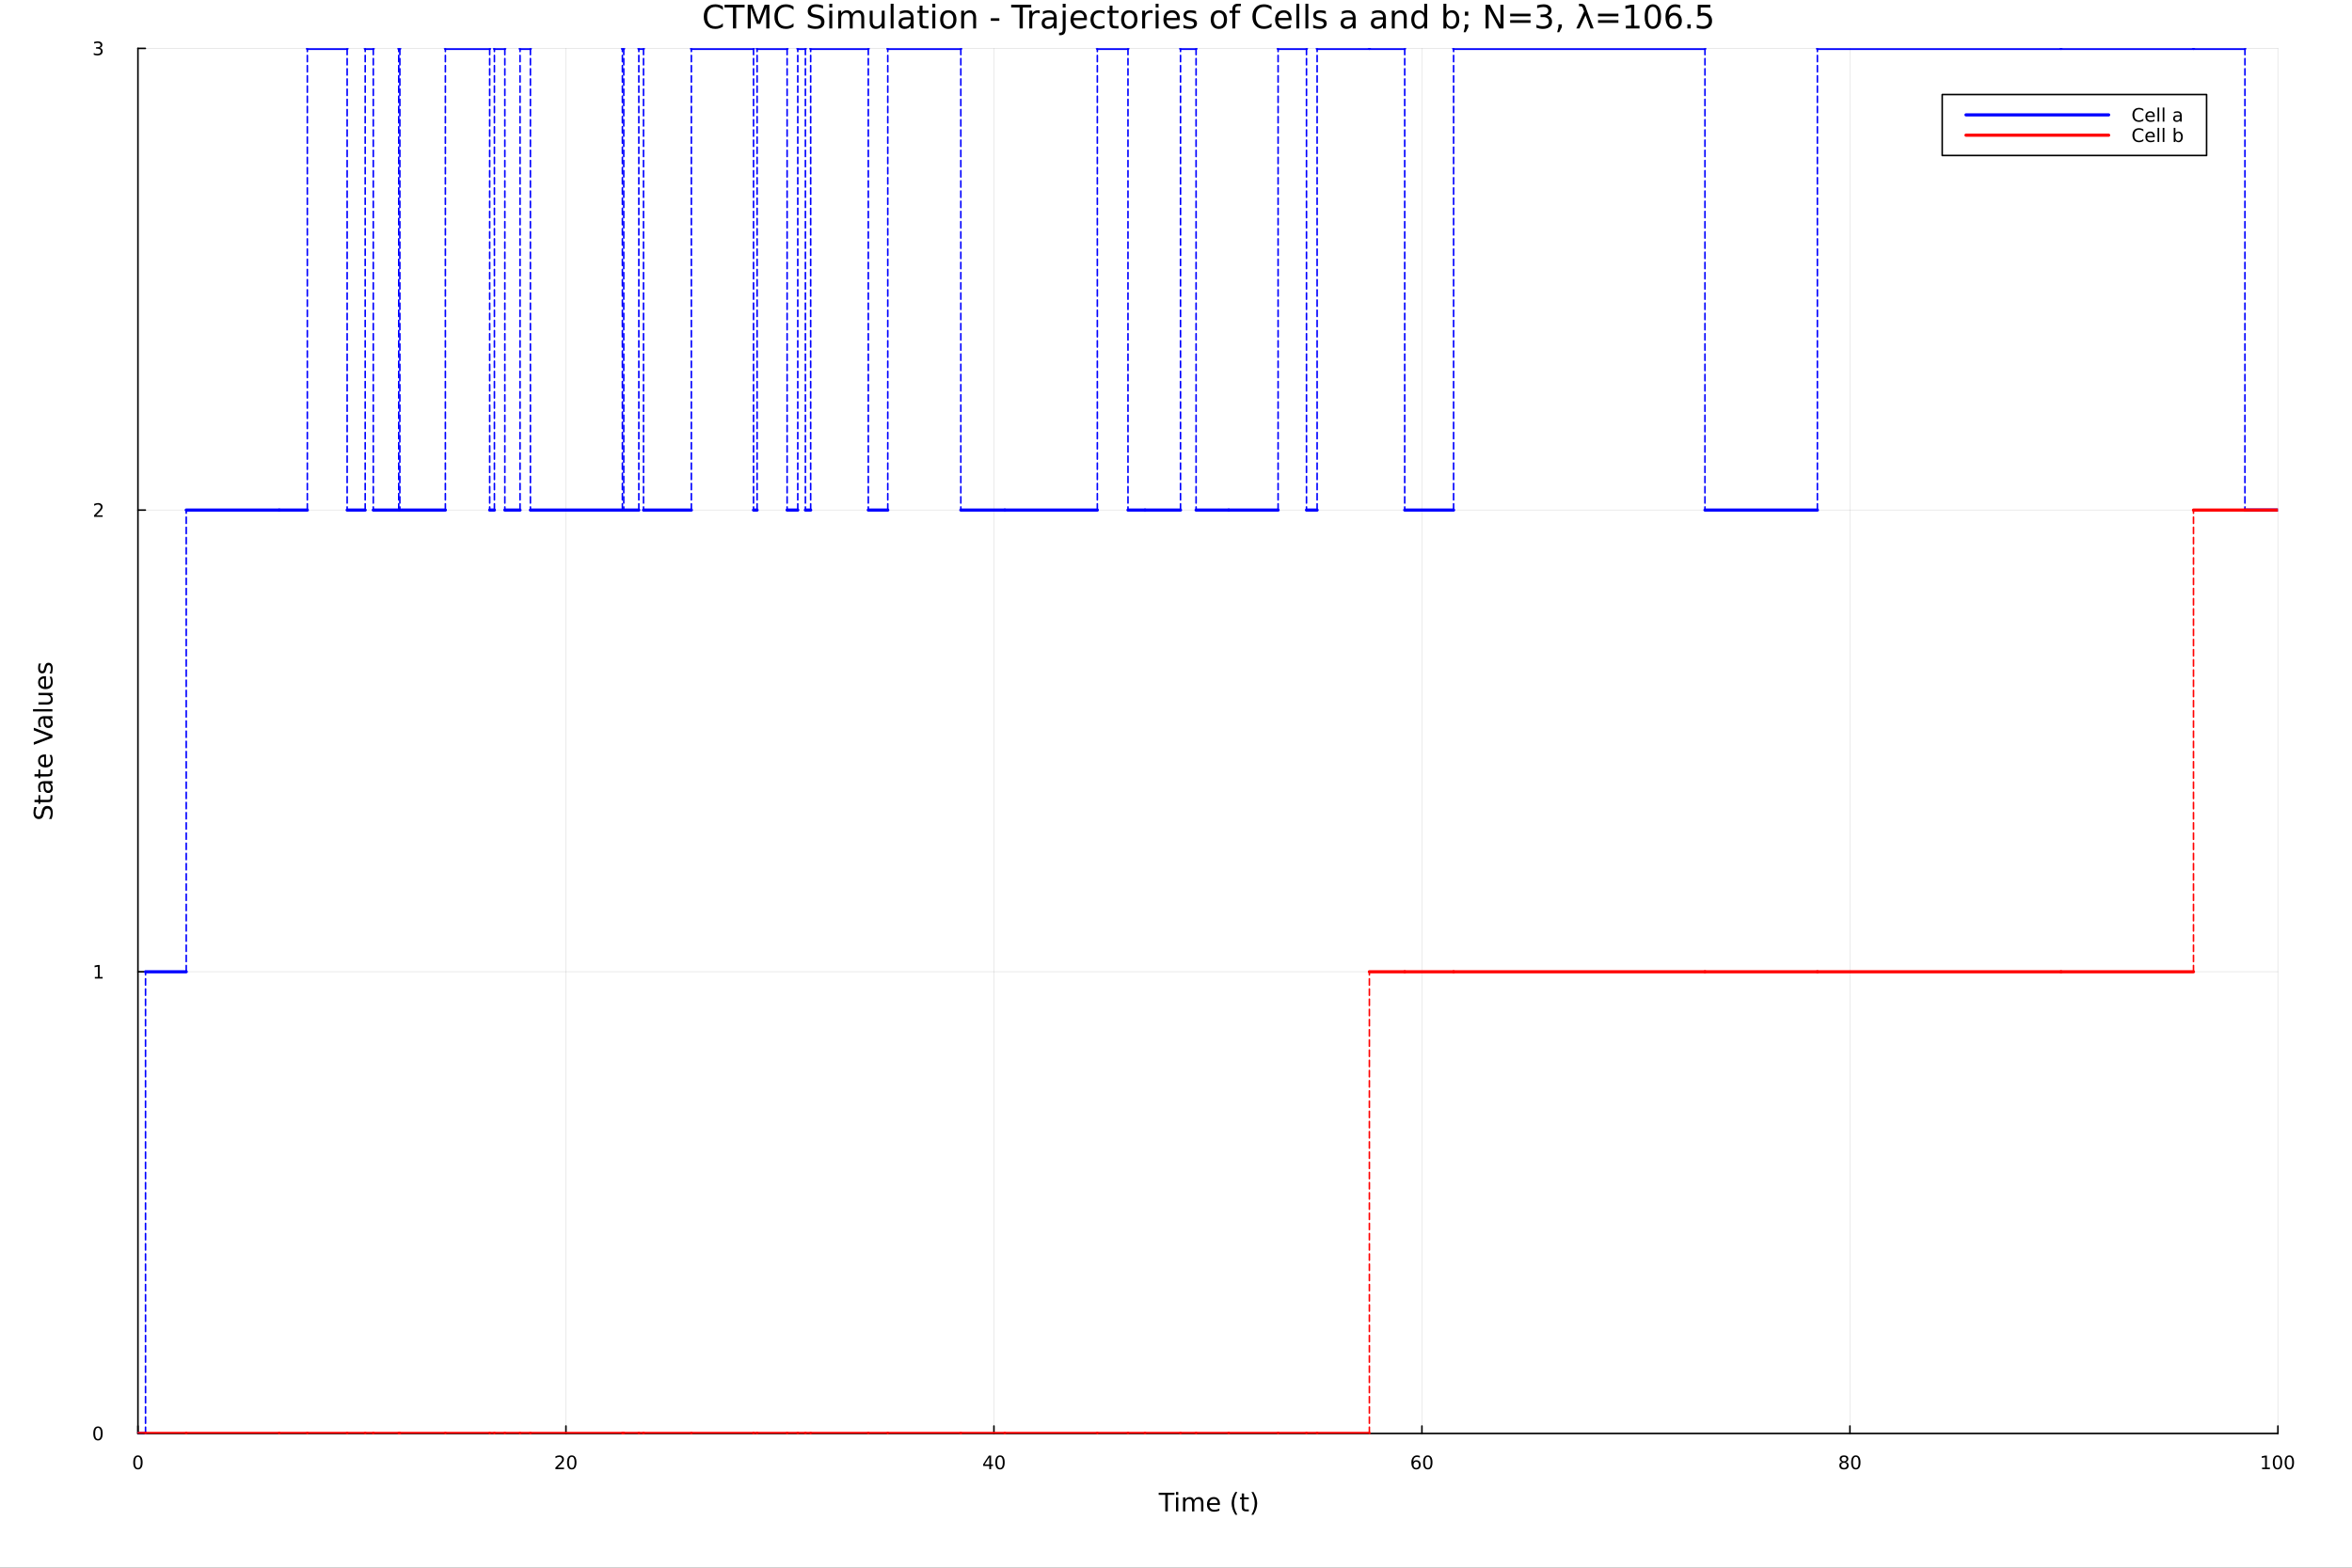 <?xml version="1.0" encoding="utf-8"?>
<svg xmlns="http://www.w3.org/2000/svg" xmlns:xlink="http://www.w3.org/1999/xlink" width="1500" height="1000" viewBox="0 0 6000 4000">
<rect x="0" y="0" width="6000" height="4000" fill="#333333" stroke="none"/>
<defs>
  <clipPath id="clip460">
    <rect x="0" y="0" width="6000" height="4000"/>
  </clipPath>
</defs>
<path clip-path="url(#clip460)" d="M0 4000 L6000 4000 L6000 2.22045e-13 L0 2.22045e-13  Z" fill="#ffffff" fill-rule="evenodd" fill-opacity="1"/>
<defs>
  <clipPath id="clip461">
    <rect x="1200" y="0" width="4201" height="4000"/>
  </clipPath>
</defs>
<path clip-path="url(#clip460)" d="M351.881 3657.45 L5811.02 3657.45 L5811.02 123.472 L351.881 123.472  Z" fill="#ffffff" fill-rule="evenodd" fill-opacity="1"/>
<defs>
  <clipPath id="clip462">
    <rect x="351" y="123" width="5460" height="3535"/>
  </clipPath>
</defs>
<polyline clip-path="url(#clip462)" style="stroke:#000000; stroke-linecap:round; stroke-linejoin:round; stroke-width:2; stroke-opacity:0.1; fill:none" points="351.881,3657.45 351.881,123.472 "/>
<polyline clip-path="url(#clip462)" style="stroke:#000000; stroke-linecap:round; stroke-linejoin:round; stroke-width:2; stroke-opacity:0.1; fill:none" points="1443.71,3657.45 1443.71,123.472 "/>
<polyline clip-path="url(#clip462)" style="stroke:#000000; stroke-linecap:round; stroke-linejoin:round; stroke-width:2; stroke-opacity:0.1; fill:none" points="2535.54,3657.45 2535.54,123.472 "/>
<polyline clip-path="url(#clip462)" style="stroke:#000000; stroke-linecap:round; stroke-linejoin:round; stroke-width:2; stroke-opacity:0.1; fill:none" points="3627.37,3657.45 3627.37,123.472 "/>
<polyline clip-path="url(#clip462)" style="stroke:#000000; stroke-linecap:round; stroke-linejoin:round; stroke-width:2; stroke-opacity:0.1; fill:none" points="4719.2,3657.45 4719.2,123.472 "/>
<polyline clip-path="url(#clip462)" style="stroke:#000000; stroke-linecap:round; stroke-linejoin:round; stroke-width:2; stroke-opacity:0.1; fill:none" points="5811.02,3657.45 5811.02,123.472 "/>
<polyline clip-path="url(#clip462)" style="stroke:#000000; stroke-linecap:round; stroke-linejoin:round; stroke-width:2; stroke-opacity:0.1; fill:none" points="351.881,3657.45 5811.02,3657.45 "/>
<polyline clip-path="url(#clip462)" style="stroke:#000000; stroke-linecap:round; stroke-linejoin:round; stroke-width:2; stroke-opacity:0.1; fill:none" points="351.881,2479.46 5811.02,2479.46 "/>
<polyline clip-path="url(#clip462)" style="stroke:#000000; stroke-linecap:round; stroke-linejoin:round; stroke-width:2; stroke-opacity:0.1; fill:none" points="351.881,1301.46 5811.02,1301.46 "/>
<polyline clip-path="url(#clip462)" style="stroke:#000000; stroke-linecap:round; stroke-linejoin:round; stroke-width:2; stroke-opacity:0.1; fill:none" points="351.881,123.472 5811.02,123.472 "/>
<polyline clip-path="url(#clip460)" style="stroke:#000000; stroke-linecap:round; stroke-linejoin:round; stroke-width:4; stroke-opacity:1; fill:none" points="351.881,3657.45 5811.02,3657.45 "/>
<polyline clip-path="url(#clip460)" style="stroke:#000000; stroke-linecap:round; stroke-linejoin:round; stroke-width:4; stroke-opacity:1; fill:none" points="351.881,3657.45 351.881,3638.55 "/>
<polyline clip-path="url(#clip460)" style="stroke:#000000; stroke-linecap:round; stroke-linejoin:round; stroke-width:4; stroke-opacity:1; fill:none" points="1443.71,3657.45 1443.71,3638.55 "/>
<polyline clip-path="url(#clip460)" style="stroke:#000000; stroke-linecap:round; stroke-linejoin:round; stroke-width:4; stroke-opacity:1; fill:none" points="2535.54,3657.45 2535.54,3638.55 "/>
<polyline clip-path="url(#clip460)" style="stroke:#000000; stroke-linecap:round; stroke-linejoin:round; stroke-width:4; stroke-opacity:1; fill:none" points="3627.37,3657.45 3627.37,3638.55 "/>
<polyline clip-path="url(#clip460)" style="stroke:#000000; stroke-linecap:round; stroke-linejoin:round; stroke-width:4; stroke-opacity:1; fill:none" points="4719.2,3657.45 4719.2,3638.55 "/>
<polyline clip-path="url(#clip460)" style="stroke:#000000; stroke-linecap:round; stroke-linejoin:round; stroke-width:4; stroke-opacity:1; fill:none" points="5811.02,3657.45 5811.02,3638.55 "/>
<path clip-path="url(#clip460)" d="M351.881 3717.17 Q348.27 3717.17 346.441 3720.73 Q344.636 3724.27 344.636 3731.4 Q344.636 3738.51 346.441 3742.07 Q348.27 3745.62 351.881 3745.62 Q355.515 3745.62 357.321 3742.07 Q359.15 3738.51 359.15 3731.4 Q359.15 3724.27 357.321 3720.73 Q355.515 3717.17 351.881 3717.17 M351.881 3713.46 Q357.691 3713.46 360.747 3718.07 Q363.826 3722.65 363.826 3731.4 Q363.826 3740.13 360.747 3744.74 Q357.691 3749.32 351.881 3749.32 Q346.071 3749.32 342.992 3744.74 Q339.937 3740.13 339.937 3731.4 Q339.937 3722.65 342.992 3718.07 Q346.071 3713.46 351.881 3713.46 Z" fill="#000000" fill-rule="nonzero" fill-opacity="1" /><path clip-path="url(#clip460)" d="M1422.48 3744.71 L1438.8 3744.71 L1438.8 3748.65 L1416.86 3748.65 L1416.86 3744.71 Q1419.52 3741.96 1424.1 3737.33 Q1428.71 3732.68 1429.89 3731.33 Q1432.14 3728.81 1433.02 3727.07 Q1433.92 3725.31 1433.92 3723.62 Q1433.92 3720.87 1431.97 3719.13 Q1430.05 3717.4 1426.95 3717.4 Q1424.75 3717.4 1422.3 3718.16 Q1419.87 3718.93 1417.09 3720.48 L1417.09 3715.75 Q1419.91 3714.62 1422.37 3714.04 Q1424.82 3713.46 1426.86 3713.46 Q1432.23 3713.46 1435.42 3716.15 Q1438.62 3718.83 1438.62 3723.32 Q1438.62 3725.45 1437.81 3727.37 Q1437.02 3729.27 1434.91 3731.87 Q1434.33 3732.54 1431.23 3735.75 Q1428.13 3738.95 1422.48 3744.71 Z" fill="#000000" fill-rule="nonzero" fill-opacity="1" /><path clip-path="url(#clip460)" d="M1458.62 3717.17 Q1455.01 3717.17 1453.18 3720.73 Q1451.37 3724.27 1451.37 3731.4 Q1451.37 3738.51 1453.18 3742.07 Q1455.01 3745.62 1458.62 3745.62 Q1462.25 3745.62 1464.06 3742.07 Q1465.89 3738.51 1465.89 3731.4 Q1465.89 3724.27 1464.06 3720.73 Q1462.25 3717.17 1458.62 3717.17 M1458.62 3713.46 Q1464.43 3713.46 1467.48 3718.07 Q1470.56 3722.65 1470.56 3731.4 Q1470.56 3740.13 1467.48 3744.74 Q1464.43 3749.32 1458.62 3749.32 Q1452.81 3749.32 1449.73 3744.74 Q1446.67 3740.13 1446.67 3731.4 Q1446.67 3722.65 1449.73 3718.07 Q1452.81 3713.46 1458.62 3713.46 Z" fill="#000000" fill-rule="nonzero" fill-opacity="1" /><path clip-path="url(#clip460)" d="M2523.71 3718.16 L2511.9 3736.61 L2523.71 3736.61 L2523.71 3718.16 M2522.48 3714.09 L2528.36 3714.09 L2528.36 3736.61 L2533.29 3736.61 L2533.29 3740.5 L2528.36 3740.5 L2528.36 3748.65 L2523.71 3748.65 L2523.71 3740.5 L2508.11 3740.5 L2508.11 3735.99 L2522.48 3714.09 Z" fill="#000000" fill-rule="nonzero" fill-opacity="1" /><path clip-path="url(#clip460)" d="M2551.02 3717.17 Q2547.41 3717.17 2545.58 3720.73 Q2543.78 3724.27 2543.78 3731.4 Q2543.78 3738.51 2545.58 3742.07 Q2547.41 3745.62 2551.02 3745.62 Q2554.66 3745.62 2556.46 3742.07 Q2558.29 3738.51 2558.29 3731.4 Q2558.29 3724.27 2556.46 3720.73 Q2554.66 3717.17 2551.02 3717.17 M2551.02 3713.46 Q2556.83 3713.46 2559.89 3718.07 Q2562.97 3722.65 2562.97 3731.4 Q2562.97 3740.13 2559.89 3744.74 Q2556.83 3749.32 2551.02 3749.32 Q2545.21 3749.32 2542.14 3744.74 Q2539.08 3740.13 2539.08 3731.4 Q2539.08 3722.65 2542.14 3718.07 Q2545.21 3713.46 2551.02 3713.46 Z" fill="#000000" fill-rule="nonzero" fill-opacity="1" /><path clip-path="url(#clip460)" d="M3612.77 3729.5 Q3609.62 3729.5 3607.77 3731.66 Q3605.94 3733.81 3605.94 3737.56 Q3605.94 3741.29 3607.77 3743.46 Q3609.62 3745.62 3612.77 3745.62 Q3615.92 3745.62 3617.75 3743.46 Q3619.6 3741.29 3619.6 3737.56 Q3619.6 3733.81 3617.75 3731.66 Q3615.92 3729.5 3612.77 3729.5 M3622.05 3714.85 L3622.05 3719.11 Q3620.29 3718.28 3618.49 3717.84 Q3616.71 3717.4 3614.95 3717.4 Q3610.32 3717.4 3607.86 3720.52 Q3605.43 3723.65 3605.09 3729.97 Q3606.45 3727.95 3608.51 3726.89 Q3610.57 3725.8 3613.05 3725.8 Q3618.26 3725.8 3621.27 3728.97 Q3624.3 3732.12 3624.3 3737.56 Q3624.3 3742.88 3621.15 3746.1 Q3618 3749.32 3612.77 3749.32 Q3606.78 3749.32 3603.61 3744.74 Q3600.43 3740.13 3600.43 3731.4 Q3600.43 3723.21 3604.32 3718.35 Q3608.21 3713.46 3614.76 3713.46 Q3616.52 3713.46 3618.3 3713.81 Q3620.11 3714.16 3622.05 3714.85 Z" fill="#000000" fill-rule="nonzero" fill-opacity="1" /><path clip-path="url(#clip460)" d="M3642.35 3717.17 Q3638.74 3717.17 3636.92 3720.73 Q3635.11 3724.27 3635.11 3731.4 Q3635.11 3738.51 3636.92 3742.07 Q3638.74 3745.62 3642.35 3745.62 Q3645.99 3745.62 3647.79 3742.07 Q3649.62 3738.51 3649.62 3731.4 Q3649.62 3724.27 3647.79 3720.73 Q3645.99 3717.17 3642.35 3717.17 M3642.35 3713.46 Q3648.17 3713.46 3651.22 3718.07 Q3654.3 3722.65 3654.3 3731.4 Q3654.3 3740.13 3651.22 3744.74 Q3648.17 3749.32 3642.35 3749.32 Q3636.54 3749.32 3633.47 3744.74 Q3630.41 3740.13 3630.41 3731.4 Q3630.41 3722.65 3633.47 3718.07 Q3636.54 3713.46 3642.35 3713.46 Z" fill="#000000" fill-rule="nonzero" fill-opacity="1" /><path clip-path="url(#clip460)" d="M4704.07 3732.24 Q4700.73 3732.24 4698.81 3734.02 Q4696.92 3735.8 4696.92 3738.93 Q4696.92 3742.05 4698.81 3743.83 Q4700.73 3745.62 4704.07 3745.62 Q4707.4 3745.62 4709.32 3743.83 Q4711.24 3742.03 4711.24 3738.93 Q4711.24 3735.8 4709.32 3734.02 Q4707.42 3732.24 4704.07 3732.24 M4699.39 3730.24 Q4696.38 3729.5 4694.69 3727.44 Q4693.03 3725.38 4693.03 3722.42 Q4693.03 3718.28 4695.97 3715.87 Q4698.93 3713.46 4704.07 3713.46 Q4709.23 3713.46 4712.17 3715.87 Q4715.11 3718.28 4715.11 3722.42 Q4715.11 3725.38 4713.42 3727.44 Q4711.75 3729.5 4708.77 3730.24 Q4712.15 3731.03 4714.02 3733.32 Q4715.92 3735.62 4715.92 3738.93 Q4715.92 3743.95 4712.84 3746.63 Q4709.79 3749.32 4704.07 3749.32 Q4698.35 3749.32 4695.27 3746.63 Q4692.22 3743.95 4692.22 3738.93 Q4692.22 3735.62 4694.11 3733.32 Q4696.01 3731.03 4699.39 3730.24 M4697.68 3722.86 Q4697.68 3725.55 4699.35 3727.05 Q4701.04 3728.56 4704.07 3728.56 Q4707.08 3728.56 4708.77 3727.05 Q4710.48 3725.55 4710.48 3722.86 Q4710.48 3720.18 4708.77 3718.67 Q4707.08 3717.17 4704.07 3717.17 Q4701.04 3717.17 4699.35 3718.67 Q4697.68 3720.18 4697.68 3722.86 Z" fill="#000000" fill-rule="nonzero" fill-opacity="1" /><path clip-path="url(#clip460)" d="M4734.23 3717.17 Q4730.62 3717.17 4728.79 3720.73 Q4726.98 3724.27 4726.98 3731.4 Q4726.98 3738.51 4728.79 3742.07 Q4730.62 3745.62 4734.23 3745.62 Q4737.86 3745.62 4739.67 3742.07 Q4741.5 3738.51 4741.5 3731.4 Q4741.5 3724.27 4739.67 3720.73 Q4737.86 3717.17 4734.23 3717.17 M4734.23 3713.46 Q4740.04 3713.46 4743.1 3718.07 Q4746.17 3722.65 4746.17 3731.4 Q4746.17 3740.13 4743.1 3744.74 Q4740.04 3749.32 4734.23 3749.32 Q4728.42 3749.32 4725.34 3744.74 Q4722.29 3740.13 4722.29 3731.4 Q4722.29 3722.65 4725.34 3718.07 Q4728.42 3713.46 4734.23 3713.46 Z" fill="#000000" fill-rule="nonzero" fill-opacity="1" /><path clip-path="url(#clip460)" d="M5770.63 3744.71 L5778.27 3744.71 L5778.27 3718.35 L5769.96 3720.01 L5769.96 3715.75 L5778.22 3714.09 L5782.9 3714.09 L5782.9 3744.71 L5790.54 3744.71 L5790.54 3748.65 L5770.63 3748.65 L5770.63 3744.71 Z" fill="#000000" fill-rule="nonzero" fill-opacity="1" /><path clip-path="url(#clip460)" d="M5809.98 3717.17 Q5806.37 3717.17 5804.54 3720.73 Q5802.74 3724.27 5802.74 3731.4 Q5802.74 3738.51 5804.54 3742.07 Q5806.37 3745.62 5809.98 3745.62 Q5813.62 3745.62 5815.42 3742.07 Q5817.25 3738.51 5817.25 3731.4 Q5817.25 3724.27 5815.42 3720.73 Q5813.62 3717.17 5809.98 3717.17 M5809.98 3713.46 Q5815.79 3713.46 5818.85 3718.07 Q5821.93 3722.65 5821.93 3731.4 Q5821.93 3740.13 5818.85 3744.74 Q5815.79 3749.32 5809.98 3749.32 Q5804.17 3749.32 5801.09 3744.74 Q5798.04 3740.13 5798.04 3731.4 Q5798.04 3722.65 5801.09 3718.07 Q5804.17 3713.46 5809.98 3713.46 Z" fill="#000000" fill-rule="nonzero" fill-opacity="1" /><path clip-path="url(#clip460)" d="M5840.14 3717.17 Q5836.53 3717.17 5834.7 3720.73 Q5832.9 3724.27 5832.9 3731.4 Q5832.9 3738.51 5834.7 3742.07 Q5836.53 3745.62 5840.14 3745.62 Q5843.78 3745.62 5845.58 3742.07 Q5847.41 3738.51 5847.41 3731.4 Q5847.41 3724.27 5845.58 3720.73 Q5843.78 3717.17 5840.14 3717.17 M5840.14 3713.46 Q5845.95 3713.46 5849.01 3718.07 Q5852.09 3722.65 5852.09 3731.4 Q5852.09 3740.13 5849.01 3744.74 Q5845.95 3749.32 5840.14 3749.32 Q5834.33 3749.32 5831.25 3744.74 Q5828.2 3740.13 5828.2 3731.4 Q5828.2 3722.65 5831.25 3718.07 Q5834.33 3713.46 5840.14 3713.46 Z" fill="#000000" fill-rule="nonzero" fill-opacity="1" /><path clip-path="url(#clip460)" d="M2955.83 3808.79 L2996.02 3808.79 L2996.02 3814.2 L2979.16 3814.2 L2979.16 3856.31 L2972.69 3856.31 L2972.69 3814.2 L2955.83 3814.2 L2955.83 3808.79 Z" fill="#000000" fill-rule="nonzero" fill-opacity="1" /><path clip-path="url(#clip460)" d="M2999.97 3820.66 L3005.83 3820.66 L3005.83 3856.31 L2999.97 3856.31 L2999.97 3820.66 M2999.97 3806.79 L3005.83 3806.79 L3005.83 3814.2 L2999.97 3814.2 L2999.97 3806.79 Z" fill="#000000" fill-rule="nonzero" fill-opacity="1" /><path clip-path="url(#clip460)" d="M3045.84 3827.51 Q3048.03 3823.56 3051.09 3821.68 Q3054.14 3819.8 3058.28 3819.8 Q3063.85 3819.8 3066.87 3823.72 Q3069.9 3827.6 3069.9 3834.8 L3069.9 3856.31 L3064.01 3856.31 L3064.01 3834.99 Q3064.01 3829.86 3062.2 3827.38 Q3060.38 3824.9 3056.66 3824.9 Q3052.11 3824.9 3049.46 3827.92 Q3046.82 3830.94 3046.82 3836.16 L3046.82 3856.31 L3040.93 3856.31 L3040.93 3834.99 Q3040.93 3829.83 3039.12 3827.38 Q3037.31 3824.9 3033.52 3824.9 Q3029.03 3824.9 3026.39 3827.95 Q3023.75 3830.98 3023.75 3836.16 L3023.75 3856.31 L3017.86 3856.31 L3017.86 3820.66 L3023.75 3820.66 L3023.75 3826.2 Q3025.75 3822.92 3028.55 3821.36 Q3031.35 3819.8 3035.21 3819.8 Q3039.09 3819.8 3041.79 3821.78 Q3044.53 3823.75 3045.84 3827.51 Z" fill="#000000" fill-rule="nonzero" fill-opacity="1" /><path clip-path="url(#clip460)" d="M3112.07 3837.02 L3112.07 3839.89 L3085.14 3839.89 Q3085.53 3845.94 3088.77 3849.12 Q3092.05 3852.27 3097.88 3852.27 Q3101.25 3852.27 3104.4 3851.44 Q3107.58 3850.61 3110.7 3848.96 L3110.7 3854.5 Q3107.55 3855.83 3104.24 3856.53 Q3100.93 3857.23 3097.53 3857.23 Q3089 3857.23 3084 3852.27 Q3079.03 3847.3 3079.03 3838.84 Q3079.03 3830.08 3083.74 3824.96 Q3088.49 3819.8 3096.51 3819.8 Q3103.7 3819.8 3107.87 3824.45 Q3112.07 3829.07 3112.07 3837.02 M3106.22 3835.3 Q3106.15 3830.5 3103.51 3827.63 Q3100.9 3824.77 3096.57 3824.77 Q3091.67 3824.77 3088.71 3827.54 Q3085.78 3830.31 3085.34 3835.34 L3106.22 3835.3 Z" fill="#000000" fill-rule="nonzero" fill-opacity="1" /><path clip-path="url(#clip460)" d="M3156.47 3806.85 Q3152.21 3814.17 3150.14 3821.33 Q3148.07 3828.49 3148.07 3835.85 Q3148.07 3843.2 3150.14 3850.42 Q3152.24 3857.62 3156.47 3864.91 L3151.38 3864.91 Q3146.61 3857.43 3144.22 3850.2 Q3141.86 3842.98 3141.86 3835.85 Q3141.86 3828.75 3144.22 3821.55 Q3146.57 3814.36 3151.38 3806.85 L3156.47 3806.85 Z" fill="#000000" fill-rule="nonzero" fill-opacity="1" /><path clip-path="url(#clip460)" d="M3173.63 3810.54 L3173.63 3820.66 L3185.69 3820.66 L3185.69 3825.22 L3173.63 3825.22 L3173.63 3844.57 Q3173.63 3848.93 3174.81 3850.17 Q3176.01 3851.41 3179.68 3851.41 L3185.69 3851.41 L3185.69 3856.31 L3179.68 3856.31 Q3172.9 3856.31 3170.32 3853.8 Q3167.74 3851.25 3167.74 3844.57 L3167.74 3825.22 L3163.44 3825.22 L3163.44 3820.66 L3167.74 3820.66 L3167.74 3810.54 L3173.63 3810.54 Z" fill="#000000" fill-rule="nonzero" fill-opacity="1" /><path clip-path="url(#clip460)" d="M3192.47 3806.85 L3197.56 3806.85 Q3202.34 3814.36 3204.69 3821.55 Q3207.08 3828.75 3207.08 3835.85 Q3207.08 3842.98 3204.69 3850.2 Q3202.34 3857.43 3197.56 3864.91 L3192.47 3864.91 Q3196.7 3857.62 3198.77 3850.42 Q3200.87 3843.2 3200.87 3835.85 Q3200.87 3828.49 3198.77 3821.33 Q3196.7 3814.17 3192.47 3806.85 Z" fill="#000000" fill-rule="nonzero" fill-opacity="1" /><polyline clip-path="url(#clip460)" style="stroke:#000000; stroke-linecap:round; stroke-linejoin:round; stroke-width:4; stroke-opacity:1; fill:none" points="351.881,3657.45 351.881,123.472 "/>
<polyline clip-path="url(#clip460)" style="stroke:#000000; stroke-linecap:round; stroke-linejoin:round; stroke-width:4; stroke-opacity:1; fill:none" points="351.881,3657.45 370.779,3657.45 "/>
<polyline clip-path="url(#clip460)" style="stroke:#000000; stroke-linecap:round; stroke-linejoin:round; stroke-width:4; stroke-opacity:1; fill:none" points="351.881,2479.46 370.779,2479.46 "/>
<polyline clip-path="url(#clip460)" style="stroke:#000000; stroke-linecap:round; stroke-linejoin:round; stroke-width:4; stroke-opacity:1; fill:none" points="351.881,1301.46 370.779,1301.46 "/>
<polyline clip-path="url(#clip460)" style="stroke:#000000; stroke-linecap:round; stroke-linejoin:round; stroke-width:4; stroke-opacity:1; fill:none" points="351.881,123.472 370.779,123.472 "/>
<path clip-path="url(#clip460)" d="M249.937 3643.25 Q246.326 3643.25 244.497 3646.81 Q242.691 3650.35 242.691 3657.48 Q242.691 3664.59 244.497 3668.15 Q246.326 3671.7 249.937 3671.7 Q253.571 3671.7 255.377 3668.15 Q257.205 3664.59 257.205 3657.48 Q257.205 3650.35 255.377 3646.81 Q253.571 3643.25 249.937 3643.25 M249.937 3639.54 Q255.747 3639.54 258.803 3644.15 Q261.881 3648.73 261.881 3657.48 Q261.881 3666.21 258.803 3670.82 Q255.747 3675.4 249.937 3675.4 Q244.127 3675.4 241.048 3670.82 Q237.992 3666.21 237.992 3657.48 Q237.992 3648.73 241.048 3644.15 Q244.127 3639.54 249.937 3639.54 Z" fill="#000000" fill-rule="nonzero" fill-opacity="1" /><path clip-path="url(#clip460)" d="M241.974 2492.8 L249.613 2492.8 L249.613 2466.43 L241.303 2468.1 L241.303 2463.84 L249.566 2462.18 L254.242 2462.18 L254.242 2492.8 L261.881 2492.8 L261.881 2496.74 L241.974 2496.74 L241.974 2492.8 Z" fill="#000000" fill-rule="nonzero" fill-opacity="1" /><path clip-path="url(#clip460)" d="M245.562 1314.81 L261.881 1314.81 L261.881 1318.74 L239.937 1318.74 L239.937 1314.81 Q242.599 1312.05 247.182 1307.42 Q251.789 1302.77 252.969 1301.43 Q255.215 1298.91 256.094 1297.17 Q256.997 1295.41 256.997 1293.72 Q256.997 1290.97 255.053 1289.23 Q253.131 1287.49 250.029 1287.49 Q247.83 1287.49 245.377 1288.26 Q242.946 1289.02 240.168 1290.57 L240.168 1285.85 Q242.992 1284.72 245.446 1284.14 Q247.9 1283.56 249.937 1283.56 Q255.307 1283.56 258.502 1286.24 Q261.696 1288.93 261.696 1293.42 Q261.696 1295.55 260.886 1297.47 Q260.099 1299.37 257.992 1301.96 Q257.414 1302.63 254.312 1305.85 Q251.21 1309.04 245.562 1314.81 Z" fill="#000000" fill-rule="nonzero" fill-opacity="1" /><path clip-path="url(#clip460)" d="M254.752 122.118 Q258.108 122.836 259.983 125.104 Q261.881 127.373 261.881 130.706 Q261.881 135.822 258.363 138.623 Q254.844 141.423 248.363 141.423 Q246.187 141.423 243.872 140.984 Q241.58 140.567 239.127 139.71 L239.127 135.197 Q241.071 136.331 243.386 136.91 Q245.701 137.488 248.224 137.488 Q252.622 137.488 254.914 135.752 Q257.228 134.016 257.228 130.706 Q257.228 127.65 255.076 125.937 Q252.946 124.201 249.127 124.201 L245.099 124.201 L245.099 120.359 L249.312 120.359 Q252.761 120.359 254.59 118.993 Q256.418 117.604 256.418 115.012 Q256.418 112.35 254.52 110.937 Q252.645 109.502 249.127 109.502 Q247.205 109.502 245.006 109.919 Q242.807 110.336 240.168 111.215 L240.168 107.049 Q242.83 106.308 245.145 105.937 Q247.483 105.567 249.543 105.567 Q254.867 105.567 257.969 107.998 Q261.071 110.405 261.071 114.525 Q261.071 117.396 259.428 119.386 Q257.784 121.354 254.752 122.118 Z" fill="#000000" fill-rule="nonzero" fill-opacity="1" /><path clip-path="url(#clip460)" d="M87.776 2059.25 L94.046 2059.25 Q92.296 2062.91 91.436 2066.15 Q90.577 2069.4 90.577 2072.42 Q90.577 2077.68 92.614 2080.54 Q94.651 2083.37 98.407 2083.37 Q101.558 2083.37 103.181 2081.49 Q104.772 2079.58 105.759 2074.3 L106.555 2070.42 Q107.924 2063.23 111.393 2059.82 Q114.83 2056.38 120.623 2056.38 Q127.53 2056.38 131.095 2061.03 Q134.659 2065.64 134.659 2074.59 Q134.659 2077.96 133.896 2081.78 Q133.132 2085.57 131.636 2089.64 L125.015 2089.64 Q127.212 2085.73 128.326 2081.97 Q129.44 2078.22 129.44 2074.59 Q129.44 2069.08 127.275 2066.09 Q125.111 2063.1 121.101 2063.1 Q117.599 2063.1 115.626 2065.26 Q113.653 2067.39 112.666 2072.3 L111.902 2076.21 Q110.47 2083.4 107.414 2086.62 Q104.359 2089.83 98.916 2089.83 Q92.614 2089.83 88.986 2085.41 Q85.357 2080.95 85.357 2073.16 Q85.357 2069.81 85.962 2066.34 Q86.567 2062.88 87.776 2059.25 Z" fill="#000000" fill-rule="nonzero" fill-opacity="1" /><path clip-path="url(#clip460)" d="M87.967 2040.82 L98.088 2040.82 L98.088 2028.75 L102.64 2028.75 L102.64 2040.82 L121.992 2040.82 Q126.352 2040.82 127.594 2039.64 Q128.835 2038.43 128.835 2034.77 L128.835 2028.75 L133.736 2028.75 L133.736 2034.77 Q133.736 2041.55 131.222 2044.13 Q128.676 2046.71 121.992 2046.71 L102.64 2046.71 L102.64 2051 L98.088 2051 L98.088 2046.71 L87.967 2046.71 L87.967 2040.82 Z" fill="#000000" fill-rule="nonzero" fill-opacity="1" /><path clip-path="url(#clip460)" d="M115.817 2004.85 Q115.817 2011.95 117.44 2014.69 Q119.063 2017.42 122.978 2017.42 Q126.098 2017.42 127.944 2015.39 Q129.758 2013.32 129.758 2009.79 Q129.758 2004.92 126.32 2001.99 Q122.851 1999.03 117.122 1999.03 L115.817 1999.03 L115.817 2004.85 M113.398 1993.17 L133.736 1993.17 L133.736 1999.03 L128.326 1999.03 Q131.572 2001.03 133.132 2004.02 Q134.659 2007.02 134.659 2011.34 Q134.659 2016.82 131.604 2020.07 Q128.517 2023.28 123.36 2023.28 Q117.345 2023.28 114.289 2019.27 Q111.234 2015.23 111.234 2007.24 L111.234 1999.03 L110.661 1999.03 Q106.619 1999.03 104.422 2001.7 Q102.194 2004.34 102.194 2009.15 Q102.194 2012.2 102.926 2015.1 Q103.658 2018 105.123 2020.67 L99.712 2020.67 Q98.47 2017.46 97.866 2014.43 Q97.229 2011.41 97.229 2008.54 Q97.229 2000.81 101.24 1996.99 Q105.25 1993.17 113.398 1993.17 Z" fill="#000000" fill-rule="nonzero" fill-opacity="1" /><path clip-path="url(#clip460)" d="M87.967 1975.31 L98.088 1975.31 L98.088 1963.25 L102.64 1963.25 L102.64 1975.31 L121.992 1975.31 Q126.352 1975.31 127.594 1974.14 Q128.835 1972.93 128.835 1969.27 L128.835 1963.25 L133.736 1963.25 L133.736 1969.27 Q133.736 1976.05 131.222 1978.62 Q128.676 1981.2 121.992 1981.2 L102.64 1981.2 L102.64 1985.5 L98.088 1985.5 L98.088 1981.2 L87.967 1981.2 L87.967 1975.31 Z" fill="#000000" fill-rule="nonzero" fill-opacity="1" /><path clip-path="url(#clip460)" d="M114.448 1925.06 L117.313 1925.06 L117.313 1951.98 Q123.36 1951.6 126.543 1948.36 Q129.694 1945.08 129.694 1939.25 Q129.694 1935.88 128.867 1932.73 Q128.039 1929.55 126.384 1926.43 L131.922 1926.43 Q133.259 1929.58 133.959 1932.89 Q134.659 1936.2 134.659 1939.6 Q134.659 1948.13 129.694 1953.13 Q124.729 1958.1 116.263 1958.1 Q107.51 1958.1 102.385 1953.38 Q97.229 1948.64 97.229 1940.62 Q97.229 1933.43 101.876 1929.26 Q106.491 1925.06 114.448 1925.06 M112.73 1930.91 Q107.924 1930.98 105.059 1933.62 Q102.194 1936.23 102.194 1940.56 Q102.194 1945.46 104.963 1948.42 Q107.733 1951.35 112.761 1951.79 L112.73 1930.91 Z" fill="#000000" fill-rule="nonzero" fill-opacity="1" /><path clip-path="url(#clip460)" d="M133.736 1882.22 L86.216 1900.36 L86.216 1893.64 L126.225 1878.59 L86.216 1863.5 L86.216 1856.82 L133.736 1874.93 L133.736 1882.22 Z" fill="#000000" fill-rule="nonzero" fill-opacity="1" /><path clip-path="url(#clip460)" d="M115.817 1838.99 Q115.817 1846.09 117.44 1848.83 Q119.063 1851.57 122.978 1851.57 Q126.098 1851.57 127.944 1849.53 Q129.758 1847.46 129.758 1843.93 Q129.758 1839.06 126.32 1836.13 Q122.851 1833.17 117.122 1833.17 L115.817 1833.17 L115.817 1838.99 M113.398 1827.31 L133.736 1827.31 L133.736 1833.17 L128.326 1833.17 Q131.572 1835.17 133.132 1838.17 Q134.659 1841.16 134.659 1845.49 Q134.659 1850.96 131.604 1854.21 Q128.517 1857.42 123.36 1857.42 Q117.345 1857.42 114.289 1853.41 Q111.234 1849.37 111.234 1841.38 L111.234 1833.17 L110.661 1833.17 Q106.619 1833.17 104.422 1835.84 Q102.194 1838.48 102.194 1843.29 Q102.194 1846.35 102.926 1849.24 Q103.658 1852.14 105.123 1854.81 L99.712 1854.81 Q98.47 1851.6 97.866 1848.57 Q97.229 1845.55 97.229 1842.69 Q97.229 1834.95 101.24 1831.13 Q105.25 1827.31 113.398 1827.31 Z" fill="#000000" fill-rule="nonzero" fill-opacity="1" /><path clip-path="url(#clip460)" d="M84.211 1815.25 L84.211 1809.39 L133.736 1809.39 L133.736 1815.25 L84.211 1815.25 Z" fill="#000000" fill-rule="nonzero" fill-opacity="1" /><path clip-path="url(#clip460)" d="M119.668 1797.74 L98.088 1797.74 L98.088 1791.89 L119.445 1791.89 Q124.506 1791.89 127.052 1789.91 Q129.567 1787.94 129.567 1783.99 Q129.567 1779.25 126.543 1776.51 Q123.519 1773.74 118.3 1773.74 L98.088 1773.74 L98.088 1767.89 L133.736 1767.89 L133.736 1773.74 L128.262 1773.74 Q131.508 1775.88 133.1 1778.71 Q134.659 1781.51 134.659 1785.23 Q134.659 1791.38 130.84 1794.56 Q127.021 1797.74 119.668 1797.74 M97.229 1783.01 L97.229 1783.01 Z" fill="#000000" fill-rule="nonzero" fill-opacity="1" /><path clip-path="url(#clip460)" d="M114.448 1725.33 L117.313 1725.33 L117.313 1752.26 Q123.36 1751.88 126.543 1748.63 Q129.694 1745.35 129.694 1739.53 Q129.694 1736.16 128.867 1733 Q128.039 1729.82 126.384 1726.7 L131.922 1726.7 Q133.259 1729.85 133.959 1733.16 Q134.659 1736.47 134.659 1739.88 Q134.659 1748.41 129.694 1753.41 Q124.729 1758.37 116.263 1758.37 Q107.51 1758.37 102.385 1753.66 Q97.229 1748.92 97.229 1740.9 Q97.229 1733.7 101.876 1729.53 Q106.491 1725.33 114.448 1725.33 M112.73 1731.19 Q107.924 1731.25 105.059 1733.9 Q102.194 1736.51 102.194 1740.83 Q102.194 1745.74 104.963 1748.7 Q107.733 1751.62 112.761 1752.07 L112.73 1731.19 Z" fill="#000000" fill-rule="nonzero" fill-opacity="1" /><path clip-path="url(#clip460)" d="M99.139 1693 L104.677 1693 Q103.404 1695.48 102.767 1698.15 Q102.131 1700.83 102.131 1703.69 Q102.131 1708.05 103.468 1710.25 Q104.804 1712.41 107.478 1712.41 Q109.515 1712.41 110.693 1710.85 Q111.838 1709.29 112.889 1704.58 L113.334 1702.58 Q114.671 1696.34 117.122 1693.73 Q119.541 1691.09 123.901 1691.09 Q128.867 1691.09 131.763 1695.03 Q134.659 1698.95 134.659 1705.82 Q134.659 1708.69 134.087 1711.81 Q133.545 1714.89 132.431 1718.33 L126.384 1718.33 Q128.071 1715.08 128.93 1711.93 Q129.758 1708.78 129.758 1705.7 Q129.758 1701.56 128.357 1699.33 Q126.925 1697.1 124.347 1697.1 Q121.96 1697.1 120.687 1698.72 Q119.414 1700.32 118.236 1705.76 L117.759 1707.8 Q116.613 1713.24 114.257 1715.66 Q111.87 1718.08 107.733 1718.08 Q102.704 1718.08 99.966 1714.51 Q97.229 1710.95 97.229 1704.39 Q97.229 1701.14 97.707 1698.28 Q98.184 1695.41 99.139 1693 Z" fill="#000000" fill-rule="nonzero" fill-opacity="1" /><path clip-path="url(#clip460)" d="M1844.1 16.755 L1844.1 25.383 Q1839.97 21.535 1835.27 19.631 Q1830.61 17.727 1825.35 17.727 Q1814.98 17.727 1809.47 24.087 Q1803.96 30.406 1803.96 42.397 Q1803.96 54.347 1809.47 60.707 Q1814.98 67.026 1825.35 67.026 Q1830.61 67.026 1835.27 65.122 Q1839.97 63.218 1844.1 59.37 L1844.1 67.918 Q1839.81 70.834 1834.99 72.292 Q1830.21 73.751 1824.86 73.751 Q1811.13 73.751 1803.23 65.365 Q1795.33 56.94 1795.33 42.397 Q1795.33 27.814 1803.23 19.428 Q1811.13 11.002 1824.86 11.002 Q1830.29 11.002 1835.07 12.461 Q1839.89 13.878 1844.1 16.755 Z" fill="#000000" fill-rule="nonzero" fill-opacity="1" /><path clip-path="url(#clip460)" d="M1848.36 12.096 L1899.52 12.096 L1899.52 18.983 L1878.05 18.983 L1878.05 72.576 L1869.83 72.576 L1869.83 18.983 L1848.36 18.983 L1848.36 12.096 Z" fill="#000000" fill-rule="nonzero" fill-opacity="1" /><path clip-path="url(#clip460)" d="M1907.42 12.096 L1919.61 12.096 L1935.05 53.253 L1950.56 12.096 L1962.75 12.096 L1962.75 72.576 L1954.77 72.576 L1954.77 19.469 L1939.18 60.95 L1930.96 60.95 L1915.36 19.469 L1915.36 72.576 L1907.42 72.576 L1907.42 12.096 Z" fill="#000000" fill-rule="nonzero" fill-opacity="1" /><path clip-path="url(#clip460)" d="M2024.29 16.755 L2024.29 25.383 Q2020.16 21.535 2015.46 19.631 Q2010.8 17.727 2005.53 17.727 Q1995.16 17.727 1989.65 24.087 Q1984.14 30.406 1984.14 42.397 Q1984.14 54.347 1989.65 60.707 Q1995.16 67.026 2005.53 67.026 Q2010.8 67.026 2015.46 65.122 Q2020.16 63.218 2024.29 59.37 L2024.29 67.918 Q2019.99 70.834 2015.17 72.292 Q2010.39 73.751 2005.05 73.751 Q1991.31 73.751 1983.41 65.365 Q1975.52 56.94 1975.52 42.397 Q1975.52 27.814 1983.41 19.428 Q1991.31 11.002 2005.05 11.002 Q2010.47 11.002 2015.25 12.461 Q2020.07 13.878 2024.29 16.755 Z" fill="#000000" fill-rule="nonzero" fill-opacity="1" /><path clip-path="url(#clip460)" d="M2099.55 14.081 L2099.55 22.061 Q2094.9 19.833 2090.76 18.739 Q2086.63 17.646 2082.78 17.646 Q2076.1 17.646 2072.45 20.238 Q2068.85 22.831 2068.85 27.611 Q2068.85 31.621 2071.24 33.687 Q2073.67 35.713 2080.39 36.969 L2085.34 37.981 Q2094.49 39.723 2098.82 44.139 Q2103.2 48.514 2103.2 55.886 Q2103.2 64.677 2097.29 69.214 Q2091.41 73.751 2080.03 73.751 Q2075.73 73.751 2070.87 72.778 Q2066.05 71.806 2060.87 69.902 L2060.87 61.477 Q2065.85 64.272 2070.63 65.689 Q2075.41 67.107 2080.03 67.107 Q2087.04 67.107 2090.84 64.353 Q2094.65 61.598 2094.65 56.494 Q2094.65 52.038 2091.9 49.526 Q2089.18 47.015 2082.95 45.759 L2077.96 44.787 Q2068.81 42.964 2064.72 39.075 Q2060.62 35.186 2060.62 28.259 Q2060.62 20.238 2066.26 15.62 Q2071.93 11.002 2081.85 11.002 Q2086.1 11.002 2090.52 11.772 Q2094.94 12.542 2099.55 14.081 Z" fill="#000000" fill-rule="nonzero" fill-opacity="1" /><path clip-path="url(#clip460)" d="M2115.64 27.206 L2123.09 27.206 L2123.09 72.576 L2115.64 72.576 L2115.64 27.206 M2115.64 9.544 L2123.09 9.544 L2123.09 18.983 L2115.64 18.983 L2115.64 9.544 Z" fill="#000000" fill-rule="nonzero" fill-opacity="1" /><path clip-path="url(#clip460)" d="M2174.01 35.915 Q2176.8 30.892 2180.69 28.502 Q2184.58 26.112 2189.85 26.112 Q2196.94 26.112 2200.79 31.095 Q2204.63 36.037 2204.63 45.192 L2204.63 72.576 L2197.14 72.576 L2197.14 45.435 Q2197.14 38.913 2194.83 35.753 Q2192.52 32.594 2187.78 32.594 Q2181.99 32.594 2178.63 36.442 Q2175.27 40.29 2175.27 46.934 L2175.27 72.576 L2167.77 72.576 L2167.77 45.435 Q2167.77 38.873 2165.46 35.753 Q2163.15 32.594 2158.33 32.594 Q2152.62 32.594 2149.26 36.482 Q2145.9 40.331 2145.9 46.934 L2145.9 72.576 L2138.4 72.576 L2138.4 27.206 L2145.9 27.206 L2145.9 34.254 Q2148.45 30.082 2152.01 28.097 Q2155.58 26.112 2160.48 26.112 Q2165.42 26.112 2168.86 28.624 Q2172.35 31.135 2174.01 35.915 Z" fill="#000000" fill-rule="nonzero" fill-opacity="1" /><path clip-path="url(#clip460)" d="M2218.73 54.671 L2218.73 27.206 L2226.19 27.206 L2226.19 54.387 Q2226.19 60.828 2228.7 64.069 Q2231.21 67.269 2236.23 67.269 Q2242.27 67.269 2245.75 63.421 Q2249.28 59.573 2249.28 52.929 L2249.28 27.206 L2256.73 27.206 L2256.73 72.576 L2249.28 72.576 L2249.28 65.608 Q2246.56 69.74 2242.96 71.766 Q2239.39 73.751 2234.65 73.751 Q2226.83 73.751 2222.78 68.89 Q2218.73 64.029 2218.73 54.671 M2237.49 26.112 L2237.49 26.112 Z" fill="#000000" fill-rule="nonzero" fill-opacity="1" /><path clip-path="url(#clip460)" d="M2272.08 9.544 L2279.54 9.544 L2279.54 72.576 L2272.08 72.576 L2272.08 9.544 Z" fill="#000000" fill-rule="nonzero" fill-opacity="1" /><path clip-path="url(#clip460)" d="M2315.75 49.769 Q2306.72 49.769 2303.23 51.835 Q2299.75 53.901 2299.75 58.884 Q2299.75 62.854 2302.34 65.203 Q2304.98 67.512 2309.47 67.512 Q2315.67 67.512 2319.4 63.137 Q2323.16 58.722 2323.16 51.43 L2323.16 49.769 L2315.75 49.769 M2330.62 46.691 L2330.62 72.576 L2323.16 72.576 L2323.16 65.689 Q2320.61 69.821 2316.8 71.806 Q2313 73.751 2307.49 73.751 Q2300.52 73.751 2296.39 69.862 Q2292.3 65.933 2292.3 59.37 Q2292.3 51.714 2297.4 47.825 Q2302.54 43.936 2312.71 43.936 L2323.16 43.936 L2323.16 43.207 Q2323.16 38.062 2319.76 35.267 Q2316.4 32.431 2310.28 32.431 Q2306.39 32.431 2302.71 33.363 Q2299.02 34.295 2295.62 36.158 L2295.62 29.272 Q2299.71 27.692 2303.56 26.922 Q2307.41 26.112 2311.05 26.112 Q2320.9 26.112 2325.76 31.216 Q2330.62 36.32 2330.62 46.691 Z" fill="#000000" fill-rule="nonzero" fill-opacity="1" /><path clip-path="url(#clip460)" d="M2353.34 14.324 L2353.34 27.206 L2368.7 27.206 L2368.7 32.999 L2353.34 32.999 L2353.34 57.628 Q2353.34 63.178 2354.84 64.758 Q2356.38 66.338 2361.04 66.338 L2368.7 66.338 L2368.7 72.576 L2361.04 72.576 Q2352.41 72.576 2349.13 69.376 Q2345.85 66.135 2345.85 57.628 L2345.85 32.999 L2340.38 32.999 L2340.38 27.206 L2345.85 27.206 L2345.85 14.324 L2353.34 14.324 Z" fill="#000000" fill-rule="nonzero" fill-opacity="1" /><path clip-path="url(#clip460)" d="M2378.5 27.206 L2385.95 27.206 L2385.95 72.576 L2378.5 72.576 L2378.5 27.206 M2378.5 9.544 L2385.95 9.544 L2385.95 18.983 L2378.5 18.983 L2378.5 9.544 Z" fill="#000000" fill-rule="nonzero" fill-opacity="1" /><path clip-path="url(#clip460)" d="M2419.13 32.431 Q2413.13 32.431 2409.65 37.131 Q2406.17 41.789 2406.17 49.931 Q2406.17 58.074 2409.61 62.773 Q2413.09 67.431 2419.13 67.431 Q2425.08 67.431 2428.57 62.732 Q2432.05 58.033 2432.05 49.931 Q2432.05 41.87 2428.57 37.171 Q2425.08 32.431 2419.13 32.431 M2419.13 26.112 Q2428.85 26.112 2434.4 32.431 Q2439.95 38.751 2439.95 49.931 Q2439.95 61.071 2434.4 67.431 Q2428.85 73.751 2419.13 73.751 Q2409.37 73.751 2403.82 67.431 Q2398.31 61.071 2398.31 49.931 Q2398.31 38.751 2403.82 32.431 Q2409.37 26.112 2419.13 26.112 Z" fill="#000000" fill-rule="nonzero" fill-opacity="1" /><path clip-path="url(#clip460)" d="M2490.02 45.192 L2490.02 72.576 L2482.57 72.576 L2482.57 45.435 Q2482.57 38.994 2480.06 35.794 Q2477.54 32.594 2472.52 32.594 Q2466.48 32.594 2463 36.442 Q2459.52 40.29 2459.52 46.934 L2459.52 72.576 L2452.02 72.576 L2452.02 27.206 L2459.52 27.206 L2459.52 34.254 Q2462.19 30.163 2465.8 28.138 Q2469.44 26.112 2474.18 26.112 Q2482 26.112 2486.01 30.973 Q2490.02 35.794 2490.02 45.192 Z" fill="#000000" fill-rule="nonzero" fill-opacity="1" /><path clip-path="url(#clip460)" d="M2527.49 46.529 L2549.33 46.529 L2549.33 53.172 L2527.49 53.172 L2527.49 46.529 Z" fill="#000000" fill-rule="nonzero" fill-opacity="1" /><path clip-path="url(#clip460)" d="M2579.5 12.096 L2630.67 12.096 L2630.67 18.983 L2609.2 18.983 L2609.2 72.576 L2600.97 72.576 L2600.97 18.983 L2579.5 18.983 L2579.5 12.096 Z" fill="#000000" fill-rule="nonzero" fill-opacity="1" /><path clip-path="url(#clip460)" d="M2652.34 34.173 Q2651.08 33.444 2649.59 33.12 Q2648.13 32.756 2646.34 32.756 Q2640.03 32.756 2636.62 36.888 Q2633.26 40.979 2633.26 48.676 L2633.26 72.576 L2625.77 72.576 L2625.77 27.206 L2633.26 27.206 L2633.26 34.254 Q2635.61 30.122 2639.38 28.138 Q2643.14 26.112 2648.53 26.112 Q2649.3 26.112 2650.23 26.234 Q2651.17 26.315 2652.3 26.517 L2652.34 34.173 Z" fill="#000000" fill-rule="nonzero" fill-opacity="1" /><path clip-path="url(#clip460)" d="M2680.78 49.769 Q2671.74 49.769 2668.26 51.835 Q2664.78 53.901 2664.78 58.884 Q2664.78 62.854 2667.37 65.203 Q2670 67.512 2674.5 67.512 Q2680.7 67.512 2684.42 63.137 Q2688.19 58.722 2688.19 51.43 L2688.19 49.769 L2680.78 49.769 M2695.64 46.691 L2695.64 72.576 L2688.19 72.576 L2688.19 65.689 Q2685.64 69.821 2681.83 71.806 Q2678.02 73.751 2672.51 73.751 Q2665.55 73.751 2661.41 69.862 Q2657.32 65.933 2657.32 59.37 Q2657.32 51.714 2662.43 47.825 Q2667.57 43.936 2677.74 43.936 L2688.19 43.936 L2688.19 43.207 Q2688.19 38.062 2684.79 35.267 Q2681.43 32.431 2675.31 32.431 Q2671.42 32.431 2667.73 33.363 Q2664.05 34.295 2660.64 36.158 L2660.64 29.272 Q2664.74 27.692 2668.58 26.922 Q2672.43 26.112 2676.08 26.112 Q2685.92 26.112 2690.78 31.216 Q2695.64 36.32 2695.64 46.691 Z" fill="#000000" fill-rule="nonzero" fill-opacity="1" /><path clip-path="url(#clip460)" d="M2711 27.206 L2718.45 27.206 L2718.45 73.386 Q2718.45 82.055 2715.13 85.944 Q2711.85 89.833 2704.52 89.833 L2701.68 89.833 L2701.68 83.513 L2703.67 83.513 Q2707.92 83.513 2709.46 81.528 Q2711 79.584 2711 73.386 L2711 27.206 M2711 9.544 L2718.45 9.544 L2718.45 18.983 L2711 18.983 L2711 9.544 Z" fill="#000000" fill-rule="nonzero" fill-opacity="1" /><path clip-path="url(#clip460)" d="M2772.85 48.028 L2772.85 51.673 L2738.58 51.673 Q2739.07 59.37 2743.2 63.421 Q2747.37 67.431 2754.79 67.431 Q2759.08 67.431 2763.09 66.378 Q2767.14 65.325 2771.11 63.218 L2771.11 70.267 Q2767.1 71.968 2762.89 72.86 Q2758.68 73.751 2754.34 73.751 Q2743.49 73.751 2737.13 67.431 Q2730.81 61.112 2730.81 50.337 Q2730.81 39.197 2736.8 32.675 Q2742.84 26.112 2753.05 26.112 Q2762.2 26.112 2767.51 32.026 Q2772.85 37.9 2772.85 48.028 M2765.4 45.84 Q2765.32 39.723 2761.96 36.077 Q2758.64 32.431 2753.13 32.431 Q2746.89 32.431 2743.12 35.956 Q2739.39 39.48 2738.83 45.88 L2765.4 45.84 Z" fill="#000000" fill-rule="nonzero" fill-opacity="1" /><path clip-path="url(#clip460)" d="M2817.74 28.948 L2817.74 35.915 Q2814.58 34.173 2811.38 33.323 Q2808.22 32.431 2804.98 32.431 Q2797.73 32.431 2793.72 37.05 Q2789.71 41.627 2789.71 49.931 Q2789.71 58.236 2793.72 62.854 Q2797.73 67.431 2804.98 67.431 Q2808.22 67.431 2811.38 66.581 Q2814.58 65.689 2817.74 63.948 L2817.74 70.834 Q2814.62 72.292 2811.26 73.022 Q2807.94 73.751 2804.17 73.751 Q2793.92 73.751 2787.88 67.31 Q2781.85 60.869 2781.85 49.931 Q2781.85 38.832 2787.92 32.472 Q2794.04 26.112 2804.65 26.112 Q2808.1 26.112 2811.38 26.841 Q2814.66 27.53 2817.74 28.948 Z" fill="#000000" fill-rule="nonzero" fill-opacity="1" /><path clip-path="url(#clip460)" d="M2838.07 14.324 L2838.07 27.206 L2853.43 27.206 L2853.43 32.999 L2838.07 32.999 L2838.07 57.628 Q2838.07 63.178 2839.57 64.758 Q2841.11 66.338 2845.77 66.338 L2853.43 66.338 L2853.43 72.576 L2845.77 72.576 Q2837.14 72.576 2833.86 69.376 Q2830.58 66.135 2830.58 57.628 L2830.58 32.999 L2825.11 32.999 L2825.11 27.206 L2830.58 27.206 L2830.58 14.324 L2838.07 14.324 Z" fill="#000000" fill-rule="nonzero" fill-opacity="1" /><path clip-path="url(#clip460)" d="M2880.81 32.431 Q2874.82 32.431 2871.33 37.131 Q2867.85 41.789 2867.85 49.931 Q2867.85 58.074 2871.29 62.773 Q2874.78 67.431 2880.81 67.431 Q2886.77 67.431 2890.25 62.732 Q2893.73 58.033 2893.73 49.931 Q2893.73 41.87 2890.25 37.171 Q2886.77 32.431 2880.81 32.431 M2880.81 26.112 Q2890.53 26.112 2896.08 32.431 Q2901.63 38.751 2901.63 49.931 Q2901.63 61.071 2896.08 67.431 Q2890.53 73.751 2880.81 73.751 Q2871.05 73.751 2865.5 67.431 Q2859.99 61.071 2859.99 49.931 Q2859.99 38.751 2865.5 32.431 Q2871.05 26.112 2880.81 26.112 Z" fill="#000000" fill-rule="nonzero" fill-opacity="1" /><path clip-path="url(#clip460)" d="M2940.28 34.173 Q2939.02 33.444 2937.52 33.12 Q2936.07 32.756 2934.28 32.756 Q2927.96 32.756 2924.56 36.888 Q2921.2 40.979 2921.2 48.676 L2921.2 72.576 L2913.7 72.576 L2913.7 27.206 L2921.2 27.206 L2921.2 34.254 Q2923.55 30.122 2927.32 28.138 Q2931.08 26.112 2936.47 26.112 Q2937.24 26.112 2938.17 26.234 Q2939.1 26.315 2940.24 26.517 L2940.28 34.173 Z" fill="#000000" fill-rule="nonzero" fill-opacity="1" /><path clip-path="url(#clip460)" d="M2948.1 27.206 L2955.55 27.206 L2955.55 72.576 L2948.1 72.576 L2948.1 27.206 M2948.1 9.544 L2955.55 9.544 L2955.55 18.983 L2948.1 18.983 L2948.1 9.544 Z" fill="#000000" fill-rule="nonzero" fill-opacity="1" /><path clip-path="url(#clip460)" d="M3009.95 48.028 L3009.95 51.673 L2975.68 51.673 Q2976.17 59.37 2980.3 63.421 Q2984.47 67.431 2991.89 67.431 Q2996.18 67.431 3000.19 66.378 Q3004.24 65.325 3008.21 63.218 L3008.21 70.267 Q3004.2 71.968 2999.99 72.86 Q2995.78 73.751 2991.44 73.751 Q2980.58 73.751 2974.22 67.431 Q2967.91 61.112 2967.91 50.337 Q2967.91 39.197 2973.9 32.675 Q2979.94 26.112 2990.15 26.112 Q2999.3 26.112 3004.61 32.026 Q3009.95 37.9 3009.95 48.028 M3002.5 45.84 Q3002.42 39.723 2999.06 36.077 Q2995.74 32.431 2990.23 32.431 Q2983.99 32.431 2980.22 35.956 Q2976.49 39.48 2975.93 45.88 L3002.5 45.84 Z" fill="#000000" fill-rule="nonzero" fill-opacity="1" /><path clip-path="url(#clip460)" d="M3051.11 28.543 L3051.11 35.591 Q3047.95 33.971 3044.55 33.161 Q3041.15 32.35 3037.5 32.35 Q3031.95 32.35 3029.16 34.052 Q3026.4 35.753 3026.4 39.156 Q3026.4 41.749 3028.39 43.248 Q3030.37 44.706 3036.37 46.043 L3038.92 46.61 Q3046.86 48.311 3050.18 51.43 Q3053.54 54.509 3053.54 60.059 Q3053.54 66.378 3048.52 70.064 Q3043.54 73.751 3034.79 73.751 Q3031.14 73.751 3027.17 73.022 Q3023.24 72.333 3018.87 70.915 L3018.87 63.218 Q3023 65.365 3027.01 66.459 Q3031.02 67.512 3034.95 67.512 Q3040.21 67.512 3043.05 65.73 Q3045.89 63.907 3045.89 60.626 Q3045.89 57.588 3043.82 55.967 Q3041.79 54.347 3034.87 52.848 L3032.27 52.24 Q3025.35 50.782 3022.27 47.785 Q3019.19 44.746 3019.19 39.48 Q3019.19 33.08 3023.73 29.596 Q3028.26 26.112 3036.61 26.112 Q3040.74 26.112 3044.39 26.72 Q3048.03 27.327 3051.11 28.543 Z" fill="#000000" fill-rule="nonzero" fill-opacity="1" /><path clip-path="url(#clip460)" d="M3109.36 32.431 Q3103.37 32.431 3099.88 37.131 Q3096.4 41.789 3096.4 49.931 Q3096.4 58.074 3099.84 62.773 Q3103.33 67.431 3109.36 67.431 Q3115.32 67.431 3118.8 62.732 Q3122.29 58.033 3122.29 49.931 Q3122.29 41.87 3118.8 37.171 Q3115.32 32.431 3109.36 32.431 M3109.36 26.112 Q3119.09 26.112 3124.64 32.431 Q3130.18 38.751 3130.18 49.931 Q3130.18 61.071 3124.64 67.431 Q3119.09 73.751 3109.36 73.751 Q3099.6 73.751 3094.05 67.431 Q3088.54 61.071 3088.54 49.931 Q3088.54 38.751 3094.05 32.431 Q3099.6 26.112 3109.36 26.112 Z" fill="#000000" fill-rule="nonzero" fill-opacity="1" /><path clip-path="url(#clip460)" d="M3165.51 9.544 L3165.51 15.742 L3158.38 15.742 Q3154.37 15.742 3152.79 17.362 Q3151.25 18.983 3151.25 23.195 L3151.25 27.206 L3163.52 27.206 L3163.52 32.999 L3151.25 32.999 L3151.25 72.576 L3143.76 72.576 L3143.76 32.999 L3136.63 32.999 L3136.63 27.206 L3143.76 27.206 L3143.76 24.046 Q3143.76 16.471 3147.28 13.028 Q3150.8 9.544 3158.46 9.544 L3165.51 9.544 Z" fill="#000000" fill-rule="nonzero" fill-opacity="1" /><path clip-path="url(#clip460)" d="M3243.73 16.755 L3243.73 25.383 Q3239.6 21.535 3234.9 19.631 Q3230.24 17.727 3224.98 17.727 Q3214.61 17.727 3209.1 24.087 Q3203.59 30.406 3203.59 42.397 Q3203.59 54.347 3209.1 60.707 Q3214.61 67.026 3224.98 67.026 Q3230.24 67.026 3234.9 65.122 Q3239.6 63.218 3243.73 59.37 L3243.73 67.918 Q3239.44 70.834 3234.62 72.292 Q3229.84 73.751 3224.49 73.751 Q3210.76 73.751 3202.86 65.365 Q3194.96 56.94 3194.96 42.397 Q3194.96 27.814 3202.86 19.428 Q3210.76 11.002 3224.49 11.002 Q3229.92 11.002 3234.7 12.461 Q3239.52 13.878 3243.73 16.755 Z" fill="#000000" fill-rule="nonzero" fill-opacity="1" /><path clip-path="url(#clip460)" d="M3294.85 48.028 L3294.85 51.673 L3260.58 51.673 Q3261.07 59.37 3265.2 63.421 Q3269.37 67.431 3276.79 67.431 Q3281.08 67.431 3285.09 66.378 Q3289.14 65.325 3293.11 63.218 L3293.11 70.267 Q3289.1 71.968 3284.89 72.86 Q3280.68 73.751 3276.34 73.751 Q3265.48 73.751 3259.13 67.431 Q3252.81 61.112 3252.81 50.337 Q3252.81 39.197 3258.8 32.675 Q3264.84 26.112 3275.05 26.112 Q3284.2 26.112 3289.51 32.026 Q3294.85 37.9 3294.85 48.028 M3287.4 45.84 Q3287.32 39.723 3283.96 36.077 Q3280.64 32.431 3275.13 32.431 Q3268.89 32.431 3265.12 35.956 Q3261.39 39.48 3260.83 45.88 L3287.4 45.84 Z" fill="#000000" fill-rule="nonzero" fill-opacity="1" /><path clip-path="url(#clip460)" d="M3307.09 9.544 L3314.54 9.544 L3314.54 72.576 L3307.09 72.576 L3307.09 9.544 Z" fill="#000000" fill-rule="nonzero" fill-opacity="1" /><path clip-path="url(#clip460)" d="M3330.14 9.544 L3337.59 9.544 L3337.59 72.576 L3330.14 72.576 L3330.14 9.544 Z" fill="#000000" fill-rule="nonzero" fill-opacity="1" /><path clip-path="url(#clip460)" d="M3382.11 28.543 L3382.11 35.591 Q3378.95 33.971 3375.55 33.161 Q3372.15 32.35 3368.5 32.35 Q3362.95 32.35 3360.15 34.052 Q3357.4 35.753 3357.4 39.156 Q3357.4 41.749 3359.38 43.248 Q3361.37 44.706 3367.37 46.043 L3369.92 46.61 Q3377.86 48.311 3381.18 51.43 Q3384.54 54.509 3384.54 60.059 Q3384.54 66.378 3379.52 70.064 Q3374.54 73.751 3365.79 73.751 Q3362.14 73.751 3358.17 73.022 Q3354.24 72.333 3349.87 70.915 L3349.87 63.218 Q3354 65.365 3358.01 66.459 Q3362.02 67.512 3365.95 67.512 Q3371.21 67.512 3374.05 65.73 Q3376.88 63.907 3376.88 60.626 Q3376.88 57.588 3374.82 55.967 Q3372.79 54.347 3365.87 52.848 L3363.27 52.24 Q3356.35 50.782 3353.27 47.785 Q3350.19 44.746 3350.19 39.48 Q3350.19 33.08 3354.73 29.596 Q3359.26 26.112 3367.61 26.112 Q3371.74 26.112 3375.39 26.72 Q3379.03 27.327 3382.11 28.543 Z" fill="#000000" fill-rule="nonzero" fill-opacity="1" /><path clip-path="url(#clip460)" d="M3443.4 49.769 Q3434.37 49.769 3430.88 51.835 Q3427.4 53.901 3427.4 58.884 Q3427.4 62.854 3429.99 65.203 Q3432.63 67.512 3437.12 67.512 Q3443.32 67.512 3447.05 63.137 Q3450.81 58.722 3450.81 51.43 L3450.81 49.769 L3443.4 49.769 M3458.27 46.691 L3458.27 72.576 L3450.81 72.576 L3450.81 65.689 Q3448.26 69.821 3444.45 71.806 Q3440.65 73.751 3435.14 73.751 Q3428.17 73.751 3424.04 69.862 Q3419.95 65.933 3419.95 59.37 Q3419.95 51.714 3425.05 47.825 Q3430.19 43.936 3440.36 43.936 L3450.81 43.936 L3450.81 43.207 Q3450.81 38.062 3447.41 35.267 Q3444.05 32.431 3437.93 32.431 Q3434.04 32.431 3430.36 33.363 Q3426.67 34.295 3423.27 36.158 L3423.27 29.272 Q3427.36 27.692 3431.21 26.922 Q3435.06 26.112 3438.7 26.112 Q3448.55 26.112 3453.41 31.216 Q3458.27 36.32 3458.27 46.691 Z" fill="#000000" fill-rule="nonzero" fill-opacity="1" /><path clip-path="url(#clip460)" d="M3520.61 49.769 Q3511.58 49.769 3508.09 51.835 Q3504.61 53.901 3504.61 58.884 Q3504.61 62.854 3507.2 65.203 Q3509.84 67.512 3514.33 67.512 Q3520.53 67.512 3524.26 63.137 Q3528.02 58.722 3528.02 51.43 L3528.02 49.769 L3520.61 49.769 M3535.48 46.691 L3535.48 72.576 L3528.02 72.576 L3528.02 65.689 Q3525.47 69.821 3521.66 71.806 Q3517.86 73.751 3512.35 73.751 Q3505.38 73.751 3501.25 69.862 Q3497.16 65.933 3497.16 59.37 Q3497.16 51.714 3502.26 47.825 Q3507.4 43.936 3517.57 43.936 L3528.02 43.936 L3528.02 43.207 Q3528.02 38.062 3524.62 35.267 Q3521.26 32.431 3515.14 32.431 Q3511.25 32.431 3507.57 33.363 Q3503.88 34.295 3500.48 36.158 L3500.48 29.272 Q3504.57 27.692 3508.42 26.922 Q3512.27 26.112 3515.91 26.112 Q3525.76 26.112 3530.62 31.216 Q3535.48 36.32 3535.48 46.691 Z" fill="#000000" fill-rule="nonzero" fill-opacity="1" /><path clip-path="url(#clip460)" d="M3588.54 45.192 L3588.54 72.576 L3581.09 72.576 L3581.09 45.435 Q3581.09 38.994 3578.58 35.794 Q3576.07 32.594 3571.04 32.594 Q3565.01 32.594 3561.53 36.442 Q3558.04 40.29 3558.04 46.934 L3558.04 72.576 L3550.55 72.576 L3550.55 27.206 L3558.04 27.206 L3558.04 34.254 Q3560.71 30.163 3564.32 28.138 Q3567.97 26.112 3572.71 26.112 Q3580.52 26.112 3584.53 30.973 Q3588.54 35.794 3588.54 45.192 Z" fill="#000000" fill-rule="nonzero" fill-opacity="1" /><path clip-path="url(#clip460)" d="M3633.27 34.092 L3633.27 9.544 L3640.72 9.544 L3640.72 72.576 L3633.27 72.576 L3633.27 65.77 Q3630.92 69.821 3627.31 71.806 Q3623.75 73.751 3618.72 73.751 Q3610.5 73.751 3605.32 67.188 Q3600.17 60.626 3600.17 49.931 Q3600.17 39.237 3605.32 32.675 Q3610.5 26.112 3618.72 26.112 Q3623.75 26.112 3627.31 28.097 Q3630.92 30.041 3633.27 34.092 M3607.87 49.931 Q3607.87 58.155 3611.23 62.854 Q3614.63 67.512 3620.55 67.512 Q3626.46 67.512 3629.86 62.854 Q3633.27 58.155 3633.27 49.931 Q3633.27 41.708 3629.86 37.05 Q3626.46 32.35 3620.55 32.35 Q3614.63 32.35 3611.23 37.05 Q3607.87 41.708 3607.87 49.931 Z" fill="#000000" fill-rule="nonzero" fill-opacity="1" /><path clip-path="url(#clip460)" d="M3715.01 49.931 Q3715.01 41.708 3711.61 37.05 Q3708.25 32.35 3702.33 32.35 Q3696.42 32.35 3693.02 37.05 Q3689.66 41.708 3689.66 49.931 Q3689.66 58.155 3693.02 62.854 Q3696.42 67.512 3702.33 67.512 Q3708.25 67.512 3711.61 62.854 Q3715.01 58.155 3715.01 49.931 M3689.66 34.092 Q3692 30.041 3695.57 28.097 Q3699.17 26.112 3704.16 26.112 Q3712.42 26.112 3717.57 32.675 Q3722.75 39.237 3722.75 49.931 Q3722.75 60.626 3717.57 67.188 Q3712.42 73.751 3704.16 73.751 Q3699.17 73.751 3695.57 71.806 Q3692 69.821 3689.66 65.77 L3689.66 72.576 L3682.16 72.576 L3682.16 9.544 L3689.66 9.544 L3689.66 34.092 Z" fill="#000000" fill-rule="nonzero" fill-opacity="1" /><path clip-path="url(#clip460)" d="M3737.01 29.677 L3745.56 29.677 L3745.56 39.966 L3737.01 39.966 L3737.01 29.677 M3737.01 62.287 L3745.56 62.287 L3745.56 69.254 L3738.91 82.217 L3733.69 82.217 L3737.01 69.254 L3737.01 62.287 Z" fill="#000000" fill-rule="nonzero" fill-opacity="1" /><path clip-path="url(#clip460)" d="M3789.75 12.096 L3800.77 12.096 L3827.59 62.692 L3827.59 12.096 L3835.53 12.096 L3835.53 72.576 L3824.51 72.576 L3797.69 21.98 L3797.69 72.576 L3789.75 72.576 L3789.75 12.096 Z" fill="#000000" fill-rule="nonzero" fill-opacity="1" /><path clip-path="url(#clip460)" d="M3852.46 34.903 L3904.39 34.903 L3904.39 41.708 L3852.46 41.708 L3852.46 34.903 M3852.46 51.43 L3904.39 51.43 L3904.39 58.317 L3852.46 58.317 L3852.46 51.43 Z" fill="#000000" fill-rule="nonzero" fill-opacity="1" /><path clip-path="url(#clip460)" d="M3946.85 39.966 Q3952.72 41.222 3956 45.192 Q3959.32 49.162 3959.32 54.995 Q3959.32 63.948 3953.17 68.849 Q3947.01 73.751 3935.67 73.751 Q3931.86 73.751 3927.81 72.981 Q3923.8 72.252 3919.5 70.753 L3919.5 62.854 Q3922.91 64.839 3926.96 65.852 Q3931.01 66.864 3935.42 66.864 Q3943.12 66.864 3947.13 63.826 Q3951.18 60.788 3951.18 54.995 Q3951.18 49.648 3947.41 46.65 Q3943.69 43.612 3937 43.612 L3929.95 43.612 L3929.95 36.888 L3937.33 36.888 Q3943.36 36.888 3946.56 34.498 Q3949.76 32.067 3949.76 27.53 Q3949.76 22.871 3946.44 20.4 Q3943.16 17.889 3937 17.889 Q3933.64 17.889 3929.79 18.618 Q3925.94 19.347 3921.33 20.887 L3921.33 13.595 Q3925.98 12.299 3930.04 11.65 Q3934.13 11.002 3937.73 11.002 Q3947.05 11.002 3952.48 15.256 Q3957.91 19.469 3957.91 26.679 Q3957.91 31.702 3955.03 35.186 Q3952.15 38.629 3946.85 39.966 Z" fill="#000000" fill-rule="nonzero" fill-opacity="1" /><path clip-path="url(#clip460)" d="M3975.69 62.287 L3984.24 62.287 L3984.24 69.254 L3977.59 82.217 L3972.37 82.217 L3975.69 69.254 L3975.69 62.287 Z" fill="#000000" fill-rule="nonzero" fill-opacity="1" /><path clip-path="url(#clip460)" d="M4044.39 16.633 L4065.34 72.576 L4057.44 72.576 L4044.72 39.035 L4029.08 72.576 L4021.18 72.576 L4041.07 29.069 L4038.07 21.049 Q4036.17 15.944 4031.84 15.944 L4027.95 15.944 L4027.95 9.544 L4032.69 9.625 Q4041.84 9.746 4044.39 16.633 Z" fill="#000000" fill-rule="nonzero" fill-opacity="1" /><path clip-path="url(#clip460)" d="M4076.6 34.903 L4128.53 34.903 L4128.53 41.708 L4076.6 41.708 L4076.6 34.903 M4076.6 51.43 L4128.53 51.43 L4128.53 58.317 L4076.6 58.317 L4076.6 51.43 Z" fill="#000000" fill-rule="nonzero" fill-opacity="1" /><path clip-path="url(#clip460)" d="M4147.61 65.689 L4160.98 65.689 L4160.98 19.55 L4146.44 22.466 L4146.44 15.013 L4160.9 12.096 L4169.08 12.096 L4169.08 65.689 L4182.45 65.689 L4182.45 72.576 L4147.61 72.576 L4147.61 65.689 Z" fill="#000000" fill-rule="nonzero" fill-opacity="1" /><path clip-path="url(#clip460)" d="M4216.48 17.484 Q4210.16 17.484 4206.96 23.722 Q4203.8 29.92 4203.8 42.397 Q4203.8 54.833 4206.96 61.071 Q4210.16 67.269 4216.48 67.269 Q4222.84 67.269 4225.99 61.071 Q4229.2 54.833 4229.2 42.397 Q4229.2 29.92 4225.99 23.722 Q4222.84 17.484 4216.48 17.484 M4216.48 11.002 Q4226.64 11.002 4231.99 19.064 Q4237.38 27.084 4237.38 42.397 Q4237.38 57.669 4231.99 65.73 Q4226.64 73.751 4216.48 73.751 Q4206.31 73.751 4200.92 65.73 Q4195.57 57.669 4195.57 42.397 Q4195.57 27.084 4200.92 19.064 Q4206.31 11.002 4216.48 11.002 Z" fill="#000000" fill-rule="nonzero" fill-opacity="1" /><path clip-path="url(#clip460)" d="M4270.27 39.075 Q4264.76 39.075 4261.52 42.842 Q4258.32 46.61 4258.32 53.172 Q4258.32 59.694 4261.52 63.502 Q4264.76 67.269 4270.27 67.269 Q4275.78 67.269 4278.98 63.502 Q4282.22 59.694 4282.22 53.172 Q4282.22 46.61 4278.98 42.842 Q4275.78 39.075 4270.27 39.075 M4286.52 13.433 L4286.52 20.887 Q4283.44 19.428 4280.28 18.659 Q4277.16 17.889 4274.08 17.889 Q4265.98 17.889 4261.68 23.358 Q4257.43 28.826 4256.82 39.885 Q4259.21 36.361 4262.82 34.498 Q4266.42 32.594 4270.76 32.594 Q4279.87 32.594 4285.14 38.143 Q4290.44 43.653 4290.44 53.172 Q4290.44 62.489 4284.94 68.12 Q4279.43 73.751 4270.27 73.751 Q4259.78 73.751 4254.23 65.73 Q4248.68 57.669 4248.68 42.397 Q4248.68 28.057 4255.49 19.55 Q4262.29 11.002 4273.76 11.002 Q4276.83 11.002 4279.95 11.61 Q4283.11 12.217 4286.52 13.433 Z" fill="#000000" fill-rule="nonzero" fill-opacity="1" /><path clip-path="url(#clip460)" d="M4304.54 62.287 L4313.09 62.287 L4313.09 72.576 L4304.54 72.576 L4304.54 62.287 Z" fill="#000000" fill-rule="nonzero" fill-opacity="1" /><path clip-path="url(#clip460)" d="M4330.99 12.096 L4363.12 12.096 L4363.12 18.983 L4338.49 18.983 L4338.49 33.809 Q4340.27 33.201 4342.05 32.918 Q4343.84 32.594 4345.62 32.594 Q4355.75 32.594 4361.66 38.143 Q4367.57 43.693 4367.57 53.172 Q4367.57 62.935 4361.5 68.363 Q4355.42 73.751 4344.36 73.751 Q4340.55 73.751 4336.58 73.103 Q4332.66 72.454 4328.44 71.158 L4328.44 62.935 Q4332.09 64.92 4335.98 65.892 Q4339.87 66.864 4344.2 66.864 Q4351.21 66.864 4355.3 63.178 Q4359.39 59.492 4359.39 53.172 Q4359.39 46.853 4355.3 43.166 Q4351.21 39.48 4344.2 39.48 Q4340.92 39.48 4337.64 40.209 Q4334.4 40.938 4330.99 42.478 L4330.99 12.096 Z" fill="#000000" fill-rule="nonzero" fill-opacity="1" /><polyline clip-path="url(#clip462)" style="stroke:#0000ff; stroke-linecap:round; stroke-linejoin:round; stroke-width:8; stroke-opacity:1; fill:none" points="351.881,3657.45 371.28,3657.45 "/>
<polyline clip-path="url(#clip462)" style="stroke:#0000ff; stroke-linecap:round; stroke-linejoin:round; stroke-width:4; stroke-opacity:1; fill:none" stroke-dasharray="16, 10" points="371.28,3657.45 371.28,2479.46 "/>
<polyline clip-path="url(#clip462)" style="stroke:#0000ff; stroke-linecap:round; stroke-linejoin:round; stroke-width:8; stroke-opacity:1; fill:none" points="371.28,2479.46 475.076,2479.46 "/>
<polyline clip-path="url(#clip462)" style="stroke:#0000ff; stroke-linecap:round; stroke-linejoin:round; stroke-width:4; stroke-opacity:1; fill:none" stroke-dasharray="16, 10" points="475.076,2479.46 475.076,1301.46 "/>
<polyline clip-path="url(#clip462)" style="stroke:#0000ff; stroke-linecap:round; stroke-linejoin:round; stroke-width:8; stroke-opacity:1; fill:none" points="475.076,1301.46 712.164,1301.46 "/>
<polyline clip-path="url(#clip462)" style="stroke:#0000ff; stroke-linecap:round; stroke-linejoin:round; stroke-width:4; stroke-opacity:1; fill:none" stroke-dasharray="16, 10" points="712.164,1301.46 712.164,1301.46 "/>
<polyline clip-path="url(#clip462)" style="stroke:#0000ff; stroke-linecap:round; stroke-linejoin:round; stroke-width:8; stroke-opacity:1; fill:none" points="712.164,1301.46 783.992,1301.46 "/>
<polyline clip-path="url(#clip462)" style="stroke:#0000ff; stroke-linecap:round; stroke-linejoin:round; stroke-width:4; stroke-opacity:1; fill:none" stroke-dasharray="16, 10" points="783.992,1301.46 783.992,123.472 "/>
<polyline clip-path="url(#clip462)" style="stroke:#0000ff; stroke-linecap:round; stroke-linejoin:round; stroke-width:8; stroke-opacity:1; fill:none" points="783.992,123.472 885.578,123.472 "/>
<polyline clip-path="url(#clip462)" style="stroke:#0000ff; stroke-linecap:round; stroke-linejoin:round; stroke-width:4; stroke-opacity:1; fill:none" stroke-dasharray="16, 10" points="885.578,123.472 885.578,1301.46 "/>
<polyline clip-path="url(#clip462)" style="stroke:#0000ff; stroke-linecap:round; stroke-linejoin:round; stroke-width:8; stroke-opacity:1; fill:none" points="885.578,1301.46 931.61,1301.46 "/>
<polyline clip-path="url(#clip462)" style="stroke:#0000ff; stroke-linecap:round; stroke-linejoin:round; stroke-width:4; stroke-opacity:1; fill:none" stroke-dasharray="16, 10" points="931.61,1301.46 931.61,123.472 "/>
<polyline clip-path="url(#clip462)" style="stroke:#0000ff; stroke-linecap:round; stroke-linejoin:round; stroke-width:8; stroke-opacity:1; fill:none" points="931.61,123.472 952.256,123.472 "/>
<polyline clip-path="url(#clip462)" style="stroke:#0000ff; stroke-linecap:round; stroke-linejoin:round; stroke-width:4; stroke-opacity:1; fill:none" stroke-dasharray="16, 10" points="952.256,123.472 952.256,1301.46 "/>
<polyline clip-path="url(#clip462)" style="stroke:#0000ff; stroke-linecap:round; stroke-linejoin:round; stroke-width:8; stroke-opacity:1; fill:none" points="952.256,1301.46 1017.2,1301.46 "/>
<polyline clip-path="url(#clip462)" style="stroke:#0000ff; stroke-linecap:round; stroke-linejoin:round; stroke-width:4; stroke-opacity:1; fill:none" stroke-dasharray="16, 10" points="1017.2,1301.46 1017.2,123.472 "/>
<polyline clip-path="url(#clip462)" style="stroke:#0000ff; stroke-linecap:round; stroke-linejoin:round; stroke-width:8; stroke-opacity:1; fill:none" points="1017.2,123.472 1020.03,123.472 "/>
<polyline clip-path="url(#clip462)" style="stroke:#0000ff; stroke-linecap:round; stroke-linejoin:round; stroke-width:4; stroke-opacity:1; fill:none" stroke-dasharray="16, 10" points="1020.03,123.472 1020.03,1301.46 "/>
<polyline clip-path="url(#clip462)" style="stroke:#0000ff; stroke-linecap:round; stroke-linejoin:round; stroke-width:8; stroke-opacity:1; fill:none" points="1020.03,1301.46 1136.15,1301.46 "/>
<polyline clip-path="url(#clip462)" style="stroke:#0000ff; stroke-linecap:round; stroke-linejoin:round; stroke-width:4; stroke-opacity:1; fill:none" stroke-dasharray="16, 10" points="1136.15,1301.46 1136.15,123.472 "/>
<polyline clip-path="url(#clip462)" style="stroke:#0000ff; stroke-linecap:round; stroke-linejoin:round; stroke-width:8; stroke-opacity:1; fill:none" points="1136.15,123.472 1249.18,123.472 "/>
<polyline clip-path="url(#clip462)" style="stroke:#0000ff; stroke-linecap:round; stroke-linejoin:round; stroke-width:4; stroke-opacity:1; fill:none" stroke-dasharray="16, 10" points="1249.18,123.472 1249.18,1301.46 "/>
<polyline clip-path="url(#clip462)" style="stroke:#0000ff; stroke-linecap:round; stroke-linejoin:round; stroke-width:8; stroke-opacity:1; fill:none" points="1249.18,1301.46 1261.25,1301.46 "/>
<polyline clip-path="url(#clip462)" style="stroke:#0000ff; stroke-linecap:round; stroke-linejoin:round; stroke-width:4; stroke-opacity:1; fill:none" stroke-dasharray="16, 10" points="1261.25,1301.46 1261.25,123.472 "/>
<polyline clip-path="url(#clip462)" style="stroke:#0000ff; stroke-linecap:round; stroke-linejoin:round; stroke-width:8; stroke-opacity:1; fill:none" points="1261.25,123.472 1287.85,123.472 "/>
<polyline clip-path="url(#clip462)" style="stroke:#0000ff; stroke-linecap:round; stroke-linejoin:round; stroke-width:4; stroke-opacity:1; fill:none" stroke-dasharray="16, 10" points="1287.85,123.472 1287.85,1301.46 "/>
<polyline clip-path="url(#clip462)" style="stroke:#0000ff; stroke-linecap:round; stroke-linejoin:round; stroke-width:8; stroke-opacity:1; fill:none" points="1287.85,1301.46 1326.64,1301.46 "/>
<polyline clip-path="url(#clip462)" style="stroke:#0000ff; stroke-linecap:round; stroke-linejoin:round; stroke-width:4; stroke-opacity:1; fill:none" stroke-dasharray="16, 10" points="1326.64,1301.46 1326.64,123.472 "/>
<polyline clip-path="url(#clip462)" style="stroke:#0000ff; stroke-linecap:round; stroke-linejoin:round; stroke-width:8; stroke-opacity:1; fill:none" points="1326.64,123.472 1353.07,123.472 "/>
<polyline clip-path="url(#clip462)" style="stroke:#0000ff; stroke-linecap:round; stroke-linejoin:round; stroke-width:4; stroke-opacity:1; fill:none" stroke-dasharray="16, 10" points="1353.07,123.472 1353.07,1301.46 "/>
<polyline clip-path="url(#clip462)" style="stroke:#0000ff; stroke-linecap:round; stroke-linejoin:round; stroke-width:8; stroke-opacity:1; fill:none" points="1353.07,1301.46 1587.72,1301.46 "/>
<polyline clip-path="url(#clip462)" style="stroke:#0000ff; stroke-linecap:round; stroke-linejoin:round; stroke-width:4; stroke-opacity:1; fill:none" stroke-dasharray="16, 10" points="1587.72,1301.46 1587.72,123.472 "/>
<polyline clip-path="url(#clip462)" style="stroke:#0000ff; stroke-linecap:round; stroke-linejoin:round; stroke-width:8; stroke-opacity:1; fill:none" points="1587.72,123.472 1591.19,123.472 "/>
<polyline clip-path="url(#clip462)" style="stroke:#0000ff; stroke-linecap:round; stroke-linejoin:round; stroke-width:4; stroke-opacity:1; fill:none" stroke-dasharray="16, 10" points="1591.19,123.472 1591.19,1301.46 "/>
<polyline clip-path="url(#clip462)" style="stroke:#0000ff; stroke-linecap:round; stroke-linejoin:round; stroke-width:8; stroke-opacity:1; fill:none" points="1591.19,1301.46 1629.67,1301.46 "/>
<polyline clip-path="url(#clip462)" style="stroke:#0000ff; stroke-linecap:round; stroke-linejoin:round; stroke-width:4; stroke-opacity:1; fill:none" stroke-dasharray="16, 10" points="1629.67,1301.46 1629.67,123.472 "/>
<polyline clip-path="url(#clip462)" style="stroke:#0000ff; stroke-linecap:round; stroke-linejoin:round; stroke-width:8; stroke-opacity:1; fill:none" points="1629.67,123.472 1641.62,123.472 "/>
<polyline clip-path="url(#clip462)" style="stroke:#0000ff; stroke-linecap:round; stroke-linejoin:round; stroke-width:4; stroke-opacity:1; fill:none" stroke-dasharray="16, 10" points="1641.62,123.472 1641.62,1301.46 "/>
<polyline clip-path="url(#clip462)" style="stroke:#0000ff; stroke-linecap:round; stroke-linejoin:round; stroke-width:8; stroke-opacity:1; fill:none" points="1641.62,1301.46 1763.63,1301.46 "/>
<polyline clip-path="url(#clip462)" style="stroke:#0000ff; stroke-linecap:round; stroke-linejoin:round; stroke-width:4; stroke-opacity:1; fill:none" stroke-dasharray="16, 10" points="1763.63,1301.46 1763.63,123.472 "/>
<polyline clip-path="url(#clip462)" style="stroke:#0000ff; stroke-linecap:round; stroke-linejoin:round; stroke-width:8; stroke-opacity:1; fill:none" points="1763.63,123.472 1922.26,123.472 "/>
<polyline clip-path="url(#clip462)" style="stroke:#0000ff; stroke-linecap:round; stroke-linejoin:round; stroke-width:4; stroke-opacity:1; fill:none" stroke-dasharray="16, 10" points="1922.26,123.472 1922.26,1301.46 "/>
<polyline clip-path="url(#clip462)" style="stroke:#0000ff; stroke-linecap:round; stroke-linejoin:round; stroke-width:8; stroke-opacity:1; fill:none" points="1922.26,1301.46 1931.39,1301.46 "/>
<polyline clip-path="url(#clip462)" style="stroke:#0000ff; stroke-linecap:round; stroke-linejoin:round; stroke-width:4; stroke-opacity:1; fill:none" stroke-dasharray="16, 10" points="1931.39,1301.46 1931.39,123.472 "/>
<polyline clip-path="url(#clip462)" style="stroke:#0000ff; stroke-linecap:round; stroke-linejoin:round; stroke-width:8; stroke-opacity:1; fill:none" points="1931.39,123.472 2007.95,123.472 "/>
<polyline clip-path="url(#clip462)" style="stroke:#0000ff; stroke-linecap:round; stroke-linejoin:round; stroke-width:4; stroke-opacity:1; fill:none" stroke-dasharray="16, 10" points="2007.95,123.472 2007.95,1301.46 "/>
<polyline clip-path="url(#clip462)" style="stroke:#0000ff; stroke-linecap:round; stroke-linejoin:round; stroke-width:8; stroke-opacity:1; fill:none" points="2007.95,1301.46 2035.15,1301.46 "/>
<polyline clip-path="url(#clip462)" style="stroke:#0000ff; stroke-linecap:round; stroke-linejoin:round; stroke-width:4; stroke-opacity:1; fill:none" stroke-dasharray="16, 10" points="2035.15,1301.46 2035.15,123.472 "/>
<polyline clip-path="url(#clip462)" style="stroke:#0000ff; stroke-linecap:round; stroke-linejoin:round; stroke-width:8; stroke-opacity:1; fill:none" points="2035.15,123.472 2054.59,123.472 "/>
<polyline clip-path="url(#clip462)" style="stroke:#0000ff; stroke-linecap:round; stroke-linejoin:round; stroke-width:4; stroke-opacity:1; fill:none" stroke-dasharray="16, 10" points="2054.59,123.472 2054.59,1301.46 "/>
<polyline clip-path="url(#clip462)" style="stroke:#0000ff; stroke-linecap:round; stroke-linejoin:round; stroke-width:8; stroke-opacity:1; fill:none" points="2054.59,1301.46 2068.04,1301.46 "/>
<polyline clip-path="url(#clip462)" style="stroke:#0000ff; stroke-linecap:round; stroke-linejoin:round; stroke-width:4; stroke-opacity:1; fill:none" stroke-dasharray="16, 10" points="2068.04,1301.46 2068.04,123.472 "/>
<polyline clip-path="url(#clip462)" style="stroke:#0000ff; stroke-linecap:round; stroke-linejoin:round; stroke-width:8; stroke-opacity:1; fill:none" points="2068.04,123.472 2215.05,123.472 "/>
<polyline clip-path="url(#clip462)" style="stroke:#0000ff; stroke-linecap:round; stroke-linejoin:round; stroke-width:4; stroke-opacity:1; fill:none" stroke-dasharray="16, 10" points="2215.05,123.472 2215.05,1301.46 "/>
<polyline clip-path="url(#clip462)" style="stroke:#0000ff; stroke-linecap:round; stroke-linejoin:round; stroke-width:8; stroke-opacity:1; fill:none" points="2215.05,1301.46 2264.73,1301.46 "/>
<polyline clip-path="url(#clip462)" style="stroke:#0000ff; stroke-linecap:round; stroke-linejoin:round; stroke-width:4; stroke-opacity:1; fill:none" stroke-dasharray="16, 10" points="2264.73,1301.46 2264.73,123.472 "/>
<polyline clip-path="url(#clip462)" style="stroke:#0000ff; stroke-linecap:round; stroke-linejoin:round; stroke-width:8; stroke-opacity:1; fill:none" points="2264.73,123.472 2451.11,123.472 "/>
<polyline clip-path="url(#clip462)" style="stroke:#0000ff; stroke-linecap:round; stroke-linejoin:round; stroke-width:4; stroke-opacity:1; fill:none" stroke-dasharray="16, 10" points="2451.11,123.472 2451.11,1301.46 "/>
<polyline clip-path="url(#clip462)" style="stroke:#0000ff; stroke-linecap:round; stroke-linejoin:round; stroke-width:8; stroke-opacity:1; fill:none" points="2451.11,1301.46 2563.28,1301.46 "/>
<polyline clip-path="url(#clip462)" style="stroke:#0000ff; stroke-linecap:round; stroke-linejoin:round; stroke-width:4; stroke-opacity:1; fill:none" stroke-dasharray="16, 10" points="2563.28,1301.46 2563.28,1301.46 "/>
<polyline clip-path="url(#clip462)" style="stroke:#0000ff; stroke-linecap:round; stroke-linejoin:round; stroke-width:8; stroke-opacity:1; fill:none" points="2563.28,1301.46 2799.31,1301.46 "/>
<polyline clip-path="url(#clip462)" style="stroke:#0000ff; stroke-linecap:round; stroke-linejoin:round; stroke-width:4; stroke-opacity:1; fill:none" stroke-dasharray="16, 10" points="2799.31,1301.46 2799.31,123.472 "/>
<polyline clip-path="url(#clip462)" style="stroke:#0000ff; stroke-linecap:round; stroke-linejoin:round; stroke-width:8; stroke-opacity:1; fill:none" points="2799.31,123.472 2877.52,123.472 "/>
<polyline clip-path="url(#clip462)" style="stroke:#0000ff; stroke-linecap:round; stroke-linejoin:round; stroke-width:4; stroke-opacity:1; fill:none" stroke-dasharray="16, 10" points="2877.52,123.472 2877.52,1301.46 "/>
<polyline clip-path="url(#clip462)" style="stroke:#0000ff; stroke-linecap:round; stroke-linejoin:round; stroke-width:8; stroke-opacity:1; fill:none" points="2877.52,1301.46 2920.95,1301.46 "/>
<polyline clip-path="url(#clip462)" style="stroke:#0000ff; stroke-linecap:round; stroke-linejoin:round; stroke-width:4; stroke-opacity:1; fill:none" stroke-dasharray="16, 10" points="2920.95,1301.46 2920.95,1301.46 "/>
<polyline clip-path="url(#clip462)" style="stroke:#0000ff; stroke-linecap:round; stroke-linejoin:round; stroke-width:8; stroke-opacity:1; fill:none" points="2920.95,1301.46 3011.53,1301.46 "/>
<polyline clip-path="url(#clip462)" style="stroke:#0000ff; stroke-linecap:round; stroke-linejoin:round; stroke-width:4; stroke-opacity:1; fill:none" stroke-dasharray="16, 10" points="3011.53,1301.46 3011.53,123.472 "/>
<polyline clip-path="url(#clip462)" style="stroke:#0000ff; stroke-linecap:round; stroke-linejoin:round; stroke-width:8; stroke-opacity:1; fill:none" points="3011.53,123.472 3051.23,123.472 "/>
<polyline clip-path="url(#clip462)" style="stroke:#0000ff; stroke-linecap:round; stroke-linejoin:round; stroke-width:4; stroke-opacity:1; fill:none" stroke-dasharray="16, 10" points="3051.23,123.472 3051.23,1301.46 "/>
<polyline clip-path="url(#clip462)" style="stroke:#0000ff; stroke-linecap:round; stroke-linejoin:round; stroke-width:8; stroke-opacity:1; fill:none" points="3051.23,1301.46 3134.44,1301.46 "/>
<polyline clip-path="url(#clip462)" style="stroke:#0000ff; stroke-linecap:round; stroke-linejoin:round; stroke-width:4; stroke-opacity:1; fill:none" stroke-dasharray="16, 10" points="3134.44,1301.46 3134.44,1301.46 "/>
<polyline clip-path="url(#clip462)" style="stroke:#0000ff; stroke-linecap:round; stroke-linejoin:round; stroke-width:8; stroke-opacity:1; fill:none" points="3134.44,1301.46 3260.46,1301.46 "/>
<polyline clip-path="url(#clip462)" style="stroke:#0000ff; stroke-linecap:round; stroke-linejoin:round; stroke-width:4; stroke-opacity:1; fill:none" stroke-dasharray="16, 10" points="3260.46,1301.46 3260.46,123.472 "/>
<polyline clip-path="url(#clip462)" style="stroke:#0000ff; stroke-linecap:round; stroke-linejoin:round; stroke-width:8; stroke-opacity:1; fill:none" points="3260.46,123.472 3332.88,123.472 "/>
<polyline clip-path="url(#clip462)" style="stroke:#0000ff; stroke-linecap:round; stroke-linejoin:round; stroke-width:4; stroke-opacity:1; fill:none" stroke-dasharray="16, 10" points="3332.88,123.472 3332.88,1301.46 "/>
<polyline clip-path="url(#clip462)" style="stroke:#0000ff; stroke-linecap:round; stroke-linejoin:round; stroke-width:8; stroke-opacity:1; fill:none" points="3332.88,1301.46 3360,1301.46 "/>
<polyline clip-path="url(#clip462)" style="stroke:#0000ff; stroke-linecap:round; stroke-linejoin:round; stroke-width:4; stroke-opacity:1; fill:none" stroke-dasharray="16, 10" points="3360,1301.46 3360,123.472 "/>
<polyline clip-path="url(#clip462)" style="stroke:#0000ff; stroke-linecap:round; stroke-linejoin:round; stroke-width:8; stroke-opacity:1; fill:none" points="3360,123.472 3493.29,123.472 "/>
<polyline clip-path="url(#clip462)" style="stroke:#0000ff; stroke-linecap:round; stroke-linejoin:round; stroke-width:4; stroke-opacity:1; fill:none" stroke-dasharray="16, 10" points="3493.29,123.472 3493.29,123.472 "/>
<polyline clip-path="url(#clip462)" style="stroke:#0000ff; stroke-linecap:round; stroke-linejoin:round; stroke-width:8; stroke-opacity:1; fill:none" points="3493.29,123.472 3583.49,123.472 "/>
<polyline clip-path="url(#clip462)" style="stroke:#0000ff; stroke-linecap:round; stroke-linejoin:round; stroke-width:4; stroke-opacity:1; fill:none" stroke-dasharray="16, 10" points="3583.49,123.472 3583.49,1301.46 "/>
<polyline clip-path="url(#clip462)" style="stroke:#0000ff; stroke-linecap:round; stroke-linejoin:round; stroke-width:8; stroke-opacity:1; fill:none" points="3583.49,1301.46 3708.16,1301.46 "/>
<polyline clip-path="url(#clip462)" style="stroke:#0000ff; stroke-linecap:round; stroke-linejoin:round; stroke-width:4; stroke-opacity:1; fill:none" stroke-dasharray="16, 10" points="3708.16,1301.46 3708.16,123.472 "/>
<polyline clip-path="url(#clip462)" style="stroke:#0000ff; stroke-linecap:round; stroke-linejoin:round; stroke-width:8; stroke-opacity:1; fill:none" points="3708.16,123.472 4349.4,123.472 "/>
<polyline clip-path="url(#clip462)" style="stroke:#0000ff; stroke-linecap:round; stroke-linejoin:round; stroke-width:4; stroke-opacity:1; fill:none" stroke-dasharray="16, 10" points="4349.4,123.472 4349.4,1301.46 "/>
<polyline clip-path="url(#clip462)" style="stroke:#0000ff; stroke-linecap:round; stroke-linejoin:round; stroke-width:8; stroke-opacity:1; fill:none" points="4349.4,1301.46 4636.18,1301.46 "/>
<polyline clip-path="url(#clip462)" style="stroke:#0000ff; stroke-linecap:round; stroke-linejoin:round; stroke-width:4; stroke-opacity:1; fill:none" stroke-dasharray="16, 10" points="4636.18,1301.46 4636.18,123.472 "/>
<polyline clip-path="url(#clip462)" style="stroke:#0000ff; stroke-linecap:round; stroke-linejoin:round; stroke-width:8; stroke-opacity:1; fill:none" points="4636.18,123.472 5257.63,123.472 "/>
<polyline clip-path="url(#clip462)" style="stroke:#0000ff; stroke-linecap:round; stroke-linejoin:round; stroke-width:4; stroke-opacity:1; fill:none" stroke-dasharray="16, 10" points="5257.63,123.472 5257.63,123.472 "/>
<polyline clip-path="url(#clip462)" style="stroke:#0000ff; stroke-linecap:round; stroke-linejoin:round; stroke-width:8; stroke-opacity:1; fill:none" points="5257.63,123.472 5595.63,123.472 "/>
<polyline clip-path="url(#clip462)" style="stroke:#0000ff; stroke-linecap:round; stroke-linejoin:round; stroke-width:4; stroke-opacity:1; fill:none" stroke-dasharray="16, 10" points="5595.63,123.472 5595.63,123.472 "/>
<polyline clip-path="url(#clip462)" style="stroke:#0000ff; stroke-linecap:round; stroke-linejoin:round; stroke-width:8; stroke-opacity:1; fill:none" points="5595.63,123.472 5726.89,123.472 "/>
<polyline clip-path="url(#clip462)" style="stroke:#0000ff; stroke-linecap:round; stroke-linejoin:round; stroke-width:4; stroke-opacity:1; fill:none" stroke-dasharray="16, 10" points="5726.89,123.472 5726.89,1301.46 "/>
<polyline clip-path="url(#clip462)" style="stroke:#0000ff; stroke-linecap:round; stroke-linejoin:round; stroke-width:8; stroke-opacity:1; fill:none" points="5726.89,1301.46 5811.02,1301.46 "/>
<polyline clip-path="url(#clip462)" style="stroke:#ff0000; stroke-linecap:round; stroke-linejoin:round; stroke-width:8; stroke-opacity:1; fill:none" points="351.881,3657.45 371.28,3657.45 "/>
<polyline clip-path="url(#clip462)" style="stroke:#ff0000; stroke-linecap:round; stroke-linejoin:round; stroke-width:4; stroke-opacity:1; fill:none" stroke-dasharray="16, 10" points="371.28,3657.45 371.28,3657.45 "/>
<polyline clip-path="url(#clip462)" style="stroke:#ff0000; stroke-linecap:round; stroke-linejoin:round; stroke-width:8; stroke-opacity:1; fill:none" points="371.28,3657.45 475.076,3657.45 "/>
<polyline clip-path="url(#clip462)" style="stroke:#ff0000; stroke-linecap:round; stroke-linejoin:round; stroke-width:4; stroke-opacity:1; fill:none" stroke-dasharray="16, 10" points="475.076,3657.45 475.076,3657.45 "/>
<polyline clip-path="url(#clip462)" style="stroke:#ff0000; stroke-linecap:round; stroke-linejoin:round; stroke-width:8; stroke-opacity:1; fill:none" points="475.076,3657.45 712.164,3657.45 "/>
<polyline clip-path="url(#clip462)" style="stroke:#ff0000; stroke-linecap:round; stroke-linejoin:round; stroke-width:4; stroke-opacity:1; fill:none" stroke-dasharray="16, 10" points="712.164,3657.45 712.164,3657.45 "/>
<polyline clip-path="url(#clip462)" style="stroke:#ff0000; stroke-linecap:round; stroke-linejoin:round; stroke-width:8; stroke-opacity:1; fill:none" points="712.164,3657.45 783.992,3657.45 "/>
<polyline clip-path="url(#clip462)" style="stroke:#ff0000; stroke-linecap:round; stroke-linejoin:round; stroke-width:4; stroke-opacity:1; fill:none" stroke-dasharray="16, 10" points="783.992,3657.45 783.992,3657.45 "/>
<polyline clip-path="url(#clip462)" style="stroke:#ff0000; stroke-linecap:round; stroke-linejoin:round; stroke-width:8; stroke-opacity:1; fill:none" points="783.992,3657.45 885.578,3657.45 "/>
<polyline clip-path="url(#clip462)" style="stroke:#ff0000; stroke-linecap:round; stroke-linejoin:round; stroke-width:4; stroke-opacity:1; fill:none" stroke-dasharray="16, 10" points="885.578,3657.45 885.578,3657.45 "/>
<polyline clip-path="url(#clip462)" style="stroke:#ff0000; stroke-linecap:round; stroke-linejoin:round; stroke-width:8; stroke-opacity:1; fill:none" points="885.578,3657.45 931.61,3657.45 "/>
<polyline clip-path="url(#clip462)" style="stroke:#ff0000; stroke-linecap:round; stroke-linejoin:round; stroke-width:4; stroke-opacity:1; fill:none" stroke-dasharray="16, 10" points="931.61,3657.45 931.61,3657.45 "/>
<polyline clip-path="url(#clip462)" style="stroke:#ff0000; stroke-linecap:round; stroke-linejoin:round; stroke-width:8; stroke-opacity:1; fill:none" points="931.61,3657.45 952.256,3657.45 "/>
<polyline clip-path="url(#clip462)" style="stroke:#ff0000; stroke-linecap:round; stroke-linejoin:round; stroke-width:4; stroke-opacity:1; fill:none" stroke-dasharray="16, 10" points="952.256,3657.45 952.256,3657.45 "/>
<polyline clip-path="url(#clip462)" style="stroke:#ff0000; stroke-linecap:round; stroke-linejoin:round; stroke-width:8; stroke-opacity:1; fill:none" points="952.256,3657.45 1017.2,3657.45 "/>
<polyline clip-path="url(#clip462)" style="stroke:#ff0000; stroke-linecap:round; stroke-linejoin:round; stroke-width:4; stroke-opacity:1; fill:none" stroke-dasharray="16, 10" points="1017.2,3657.45 1017.2,3657.45 "/>
<polyline clip-path="url(#clip462)" style="stroke:#ff0000; stroke-linecap:round; stroke-linejoin:round; stroke-width:8; stroke-opacity:1; fill:none" points="1017.2,3657.45 1020.03,3657.45 "/>
<polyline clip-path="url(#clip462)" style="stroke:#ff0000; stroke-linecap:round; stroke-linejoin:round; stroke-width:4; stroke-opacity:1; fill:none" stroke-dasharray="16, 10" points="1020.03,3657.45 1020.03,3657.45 "/>
<polyline clip-path="url(#clip462)" style="stroke:#ff0000; stroke-linecap:round; stroke-linejoin:round; stroke-width:8; stroke-opacity:1; fill:none" points="1020.03,3657.45 1136.15,3657.45 "/>
<polyline clip-path="url(#clip462)" style="stroke:#ff0000; stroke-linecap:round; stroke-linejoin:round; stroke-width:4; stroke-opacity:1; fill:none" stroke-dasharray="16, 10" points="1136.15,3657.45 1136.15,3657.45 "/>
<polyline clip-path="url(#clip462)" style="stroke:#ff0000; stroke-linecap:round; stroke-linejoin:round; stroke-width:8; stroke-opacity:1; fill:none" points="1136.15,3657.45 1249.18,3657.45 "/>
<polyline clip-path="url(#clip462)" style="stroke:#ff0000; stroke-linecap:round; stroke-linejoin:round; stroke-width:4; stroke-opacity:1; fill:none" stroke-dasharray="16, 10" points="1249.18,3657.45 1249.18,3657.45 "/>
<polyline clip-path="url(#clip462)" style="stroke:#ff0000; stroke-linecap:round; stroke-linejoin:round; stroke-width:8; stroke-opacity:1; fill:none" points="1249.18,3657.45 1261.25,3657.45 "/>
<polyline clip-path="url(#clip462)" style="stroke:#ff0000; stroke-linecap:round; stroke-linejoin:round; stroke-width:4; stroke-opacity:1; fill:none" stroke-dasharray="16, 10" points="1261.25,3657.45 1261.25,3657.45 "/>
<polyline clip-path="url(#clip462)" style="stroke:#ff0000; stroke-linecap:round; stroke-linejoin:round; stroke-width:8; stroke-opacity:1; fill:none" points="1261.25,3657.45 1287.85,3657.45 "/>
<polyline clip-path="url(#clip462)" style="stroke:#ff0000; stroke-linecap:round; stroke-linejoin:round; stroke-width:4; stroke-opacity:1; fill:none" stroke-dasharray="16, 10" points="1287.85,3657.45 1287.85,3657.45 "/>
<polyline clip-path="url(#clip462)" style="stroke:#ff0000; stroke-linecap:round; stroke-linejoin:round; stroke-width:8; stroke-opacity:1; fill:none" points="1287.85,3657.45 1326.64,3657.45 "/>
<polyline clip-path="url(#clip462)" style="stroke:#ff0000; stroke-linecap:round; stroke-linejoin:round; stroke-width:4; stroke-opacity:1; fill:none" stroke-dasharray="16, 10" points="1326.64,3657.45 1326.64,3657.45 "/>
<polyline clip-path="url(#clip462)" style="stroke:#ff0000; stroke-linecap:round; stroke-linejoin:round; stroke-width:8; stroke-opacity:1; fill:none" points="1326.64,3657.45 1353.07,3657.45 "/>
<polyline clip-path="url(#clip462)" style="stroke:#ff0000; stroke-linecap:round; stroke-linejoin:round; stroke-width:4; stroke-opacity:1; fill:none" stroke-dasharray="16, 10" points="1353.07,3657.45 1353.07,3657.45 "/>
<polyline clip-path="url(#clip462)" style="stroke:#ff0000; stroke-linecap:round; stroke-linejoin:round; stroke-width:8; stroke-opacity:1; fill:none" points="1353.07,3657.45 1587.72,3657.45 "/>
<polyline clip-path="url(#clip462)" style="stroke:#ff0000; stroke-linecap:round; stroke-linejoin:round; stroke-width:4; stroke-opacity:1; fill:none" stroke-dasharray="16, 10" points="1587.72,3657.45 1587.72,3657.45 "/>
<polyline clip-path="url(#clip462)" style="stroke:#ff0000; stroke-linecap:round; stroke-linejoin:round; stroke-width:8; stroke-opacity:1; fill:none" points="1587.72,3657.45 1591.19,3657.45 "/>
<polyline clip-path="url(#clip462)" style="stroke:#ff0000; stroke-linecap:round; stroke-linejoin:round; stroke-width:4; stroke-opacity:1; fill:none" stroke-dasharray="16, 10" points="1591.19,3657.45 1591.19,3657.45 "/>
<polyline clip-path="url(#clip462)" style="stroke:#ff0000; stroke-linecap:round; stroke-linejoin:round; stroke-width:8; stroke-opacity:1; fill:none" points="1591.19,3657.45 1629.67,3657.45 "/>
<polyline clip-path="url(#clip462)" style="stroke:#ff0000; stroke-linecap:round; stroke-linejoin:round; stroke-width:4; stroke-opacity:1; fill:none" stroke-dasharray="16, 10" points="1629.67,3657.45 1629.67,3657.45 "/>
<polyline clip-path="url(#clip462)" style="stroke:#ff0000; stroke-linecap:round; stroke-linejoin:round; stroke-width:8; stroke-opacity:1; fill:none" points="1629.67,3657.45 1641.62,3657.45 "/>
<polyline clip-path="url(#clip462)" style="stroke:#ff0000; stroke-linecap:round; stroke-linejoin:round; stroke-width:4; stroke-opacity:1; fill:none" stroke-dasharray="16, 10" points="1641.62,3657.45 1641.62,3657.45 "/>
<polyline clip-path="url(#clip462)" style="stroke:#ff0000; stroke-linecap:round; stroke-linejoin:round; stroke-width:8; stroke-opacity:1; fill:none" points="1641.62,3657.45 1763.63,3657.45 "/>
<polyline clip-path="url(#clip462)" style="stroke:#ff0000; stroke-linecap:round; stroke-linejoin:round; stroke-width:4; stroke-opacity:1; fill:none" stroke-dasharray="16, 10" points="1763.63,3657.45 1763.63,3657.45 "/>
<polyline clip-path="url(#clip462)" style="stroke:#ff0000; stroke-linecap:round; stroke-linejoin:round; stroke-width:8; stroke-opacity:1; fill:none" points="1763.63,3657.45 1922.26,3657.45 "/>
<polyline clip-path="url(#clip462)" style="stroke:#ff0000; stroke-linecap:round; stroke-linejoin:round; stroke-width:4; stroke-opacity:1; fill:none" stroke-dasharray="16, 10" points="1922.26,3657.45 1922.26,3657.45 "/>
<polyline clip-path="url(#clip462)" style="stroke:#ff0000; stroke-linecap:round; stroke-linejoin:round; stroke-width:8; stroke-opacity:1; fill:none" points="1922.26,3657.45 1931.39,3657.45 "/>
<polyline clip-path="url(#clip462)" style="stroke:#ff0000; stroke-linecap:round; stroke-linejoin:round; stroke-width:4; stroke-opacity:1; fill:none" stroke-dasharray="16, 10" points="1931.39,3657.45 1931.39,3657.45 "/>
<polyline clip-path="url(#clip462)" style="stroke:#ff0000; stroke-linecap:round; stroke-linejoin:round; stroke-width:8; stroke-opacity:1; fill:none" points="1931.39,3657.45 2007.95,3657.45 "/>
<polyline clip-path="url(#clip462)" style="stroke:#ff0000; stroke-linecap:round; stroke-linejoin:round; stroke-width:4; stroke-opacity:1; fill:none" stroke-dasharray="16, 10" points="2007.95,3657.45 2007.95,3657.45 "/>
<polyline clip-path="url(#clip462)" style="stroke:#ff0000; stroke-linecap:round; stroke-linejoin:round; stroke-width:8; stroke-opacity:1; fill:none" points="2007.95,3657.45 2035.15,3657.45 "/>
<polyline clip-path="url(#clip462)" style="stroke:#ff0000; stroke-linecap:round; stroke-linejoin:round; stroke-width:4; stroke-opacity:1; fill:none" stroke-dasharray="16, 10" points="2035.15,3657.45 2035.15,3657.45 "/>
<polyline clip-path="url(#clip462)" style="stroke:#ff0000; stroke-linecap:round; stroke-linejoin:round; stroke-width:8; stroke-opacity:1; fill:none" points="2035.15,3657.45 2054.59,3657.45 "/>
<polyline clip-path="url(#clip462)" style="stroke:#ff0000; stroke-linecap:round; stroke-linejoin:round; stroke-width:4; stroke-opacity:1; fill:none" stroke-dasharray="16, 10" points="2054.59,3657.45 2054.59,3657.45 "/>
<polyline clip-path="url(#clip462)" style="stroke:#ff0000; stroke-linecap:round; stroke-linejoin:round; stroke-width:8; stroke-opacity:1; fill:none" points="2054.59,3657.45 2068.04,3657.45 "/>
<polyline clip-path="url(#clip462)" style="stroke:#ff0000; stroke-linecap:round; stroke-linejoin:round; stroke-width:4; stroke-opacity:1; fill:none" stroke-dasharray="16, 10" points="2068.04,3657.45 2068.04,3657.45 "/>
<polyline clip-path="url(#clip462)" style="stroke:#ff0000; stroke-linecap:round; stroke-linejoin:round; stroke-width:8; stroke-opacity:1; fill:none" points="2068.04,3657.45 2215.05,3657.45 "/>
<polyline clip-path="url(#clip462)" style="stroke:#ff0000; stroke-linecap:round; stroke-linejoin:round; stroke-width:4; stroke-opacity:1; fill:none" stroke-dasharray="16, 10" points="2215.05,3657.45 2215.05,3657.45 "/>
<polyline clip-path="url(#clip462)" style="stroke:#ff0000; stroke-linecap:round; stroke-linejoin:round; stroke-width:8; stroke-opacity:1; fill:none" points="2215.05,3657.45 2264.73,3657.45 "/>
<polyline clip-path="url(#clip462)" style="stroke:#ff0000; stroke-linecap:round; stroke-linejoin:round; stroke-width:4; stroke-opacity:1; fill:none" stroke-dasharray="16, 10" points="2264.73,3657.45 2264.73,3657.45 "/>
<polyline clip-path="url(#clip462)" style="stroke:#ff0000; stroke-linecap:round; stroke-linejoin:round; stroke-width:8; stroke-opacity:1; fill:none" points="2264.73,3657.45 2451.11,3657.45 "/>
<polyline clip-path="url(#clip462)" style="stroke:#ff0000; stroke-linecap:round; stroke-linejoin:round; stroke-width:4; stroke-opacity:1; fill:none" stroke-dasharray="16, 10" points="2451.11,3657.45 2451.11,3657.45 "/>
<polyline clip-path="url(#clip462)" style="stroke:#ff0000; stroke-linecap:round; stroke-linejoin:round; stroke-width:8; stroke-opacity:1; fill:none" points="2451.11,3657.45 2563.28,3657.45 "/>
<polyline clip-path="url(#clip462)" style="stroke:#ff0000; stroke-linecap:round; stroke-linejoin:round; stroke-width:4; stroke-opacity:1; fill:none" stroke-dasharray="16, 10" points="2563.28,3657.45 2563.28,3657.45 "/>
<polyline clip-path="url(#clip462)" style="stroke:#ff0000; stroke-linecap:round; stroke-linejoin:round; stroke-width:8; stroke-opacity:1; fill:none" points="2563.28,3657.45 2799.31,3657.45 "/>
<polyline clip-path="url(#clip462)" style="stroke:#ff0000; stroke-linecap:round; stroke-linejoin:round; stroke-width:4; stroke-opacity:1; fill:none" stroke-dasharray="16, 10" points="2799.31,3657.45 2799.31,3657.45 "/>
<polyline clip-path="url(#clip462)" style="stroke:#ff0000; stroke-linecap:round; stroke-linejoin:round; stroke-width:8; stroke-opacity:1; fill:none" points="2799.31,3657.45 2877.52,3657.45 "/>
<polyline clip-path="url(#clip462)" style="stroke:#ff0000; stroke-linecap:round; stroke-linejoin:round; stroke-width:4; stroke-opacity:1; fill:none" stroke-dasharray="16, 10" points="2877.52,3657.45 2877.52,3657.45 "/>
<polyline clip-path="url(#clip462)" style="stroke:#ff0000; stroke-linecap:round; stroke-linejoin:round; stroke-width:8; stroke-opacity:1; fill:none" points="2877.52,3657.45 2920.95,3657.45 "/>
<polyline clip-path="url(#clip462)" style="stroke:#ff0000; stroke-linecap:round; stroke-linejoin:round; stroke-width:4; stroke-opacity:1; fill:none" stroke-dasharray="16, 10" points="2920.95,3657.45 2920.95,3657.45 "/>
<polyline clip-path="url(#clip462)" style="stroke:#ff0000; stroke-linecap:round; stroke-linejoin:round; stroke-width:8; stroke-opacity:1; fill:none" points="2920.95,3657.45 3011.53,3657.45 "/>
<polyline clip-path="url(#clip462)" style="stroke:#ff0000; stroke-linecap:round; stroke-linejoin:round; stroke-width:4; stroke-opacity:1; fill:none" stroke-dasharray="16, 10" points="3011.53,3657.45 3011.53,3657.45 "/>
<polyline clip-path="url(#clip462)" style="stroke:#ff0000; stroke-linecap:round; stroke-linejoin:round; stroke-width:8; stroke-opacity:1; fill:none" points="3011.53,3657.45 3051.23,3657.45 "/>
<polyline clip-path="url(#clip462)" style="stroke:#ff0000; stroke-linecap:round; stroke-linejoin:round; stroke-width:4; stroke-opacity:1; fill:none" stroke-dasharray="16, 10" points="3051.23,3657.45 3051.23,3657.45 "/>
<polyline clip-path="url(#clip462)" style="stroke:#ff0000; stroke-linecap:round; stroke-linejoin:round; stroke-width:8; stroke-opacity:1; fill:none" points="3051.23,3657.45 3134.44,3657.45 "/>
<polyline clip-path="url(#clip462)" style="stroke:#ff0000; stroke-linecap:round; stroke-linejoin:round; stroke-width:4; stroke-opacity:1; fill:none" stroke-dasharray="16, 10" points="3134.44,3657.45 3134.44,3657.45 "/>
<polyline clip-path="url(#clip462)" style="stroke:#ff0000; stroke-linecap:round; stroke-linejoin:round; stroke-width:8; stroke-opacity:1; fill:none" points="3134.44,3657.45 3260.46,3657.45 "/>
<polyline clip-path="url(#clip462)" style="stroke:#ff0000; stroke-linecap:round; stroke-linejoin:round; stroke-width:4; stroke-opacity:1; fill:none" stroke-dasharray="16, 10" points="3260.46,3657.45 3260.46,3657.45 "/>
<polyline clip-path="url(#clip462)" style="stroke:#ff0000; stroke-linecap:round; stroke-linejoin:round; stroke-width:8; stroke-opacity:1; fill:none" points="3260.46,3657.45 3332.88,3657.45 "/>
<polyline clip-path="url(#clip462)" style="stroke:#ff0000; stroke-linecap:round; stroke-linejoin:round; stroke-width:4; stroke-opacity:1; fill:none" stroke-dasharray="16, 10" points="3332.88,3657.45 3332.88,3657.45 "/>
<polyline clip-path="url(#clip462)" style="stroke:#ff0000; stroke-linecap:round; stroke-linejoin:round; stroke-width:8; stroke-opacity:1; fill:none" points="3332.88,3657.45 3360,3657.45 "/>
<polyline clip-path="url(#clip462)" style="stroke:#ff0000; stroke-linecap:round; stroke-linejoin:round; stroke-width:4; stroke-opacity:1; fill:none" stroke-dasharray="16, 10" points="3360,3657.45 3360,3657.45 "/>
<polyline clip-path="url(#clip462)" style="stroke:#ff0000; stroke-linecap:round; stroke-linejoin:round; stroke-width:8; stroke-opacity:1; fill:none" points="3360,3657.45 3493.29,3657.45 "/>
<polyline clip-path="url(#clip462)" style="stroke:#ff0000; stroke-linecap:round; stroke-linejoin:round; stroke-width:4; stroke-opacity:1; fill:none" stroke-dasharray="16, 10" points="3493.29,3657.45 3493.29,2479.46 "/>
<polyline clip-path="url(#clip462)" style="stroke:#ff0000; stroke-linecap:round; stroke-linejoin:round; stroke-width:8; stroke-opacity:1; fill:none" points="3493.29,2479.46 3583.49,2479.46 "/>
<polyline clip-path="url(#clip462)" style="stroke:#ff0000; stroke-linecap:round; stroke-linejoin:round; stroke-width:4; stroke-opacity:1; fill:none" stroke-dasharray="16, 10" points="3583.49,2479.46 3583.49,2479.46 "/>
<polyline clip-path="url(#clip462)" style="stroke:#ff0000; stroke-linecap:round; stroke-linejoin:round; stroke-width:8; stroke-opacity:1; fill:none" points="3583.49,2479.46 3708.16,2479.46 "/>
<polyline clip-path="url(#clip462)" style="stroke:#ff0000; stroke-linecap:round; stroke-linejoin:round; stroke-width:4; stroke-opacity:1; fill:none" stroke-dasharray="16, 10" points="3708.16,2479.46 3708.16,2479.46 "/>
<polyline clip-path="url(#clip462)" style="stroke:#ff0000; stroke-linecap:round; stroke-linejoin:round; stroke-width:8; stroke-opacity:1; fill:none" points="3708.16,2479.46 4349.4,2479.46 "/>
<polyline clip-path="url(#clip462)" style="stroke:#ff0000; stroke-linecap:round; stroke-linejoin:round; stroke-width:4; stroke-opacity:1; fill:none" stroke-dasharray="16, 10" points="4349.4,2479.46 4349.4,2479.46 "/>
<polyline clip-path="url(#clip462)" style="stroke:#ff0000; stroke-linecap:round; stroke-linejoin:round; stroke-width:8; stroke-opacity:1; fill:none" points="4349.4,2479.46 4636.18,2479.46 "/>
<polyline clip-path="url(#clip462)" style="stroke:#ff0000; stroke-linecap:round; stroke-linejoin:round; stroke-width:4; stroke-opacity:1; fill:none" stroke-dasharray="16, 10" points="4636.18,2479.46 4636.18,2479.46 "/>
<polyline clip-path="url(#clip462)" style="stroke:#ff0000; stroke-linecap:round; stroke-linejoin:round; stroke-width:8; stroke-opacity:1; fill:none" points="4636.18,2479.46 5257.63,2479.46 "/>
<polyline clip-path="url(#clip462)" style="stroke:#ff0000; stroke-linecap:round; stroke-linejoin:round; stroke-width:4; stroke-opacity:1; fill:none" stroke-dasharray="16, 10" points="5257.63,2479.46 5257.63,2479.46 "/>
<polyline clip-path="url(#clip462)" style="stroke:#ff0000; stroke-linecap:round; stroke-linejoin:round; stroke-width:8; stroke-opacity:1; fill:none" points="5257.63,2479.46 5595.63,2479.46 "/>
<polyline clip-path="url(#clip462)" style="stroke:#ff0000; stroke-linecap:round; stroke-linejoin:round; stroke-width:4; stroke-opacity:1; fill:none" stroke-dasharray="16, 10" points="5595.63,2479.46 5595.63,1301.46 "/>
<polyline clip-path="url(#clip462)" style="stroke:#ff0000; stroke-linecap:round; stroke-linejoin:round; stroke-width:8; stroke-opacity:1; fill:none" points="5595.63,1301.46 5726.89,1301.46 "/>
<polyline clip-path="url(#clip462)" style="stroke:#ff0000; stroke-linecap:round; stroke-linejoin:round; stroke-width:4; stroke-opacity:1; fill:none" stroke-dasharray="16, 10" points="5726.89,1301.46 5726.89,1301.46 "/>
<polyline clip-path="url(#clip462)" style="stroke:#ff0000; stroke-linecap:round; stroke-linejoin:round; stroke-width:8; stroke-opacity:1; fill:none" points="5726.89,1301.46 5811.02,1301.46 "/>
<path clip-path="url(#clip460)" d="M4954.62 396.791 L5629.05 396.791 L5629.05 241.271 L4954.62 241.271  Z" fill="#ffffff" fill-rule="evenodd" fill-opacity="1"/>
<polyline clip-path="url(#clip460)" style="stroke:#000000; stroke-linecap:round; stroke-linejoin:round; stroke-width:4; stroke-opacity:1; fill:none" points="4954.62,396.791 5629.05,396.791 5629.05,241.271 4954.62,241.271 4954.62,396.791 "/>
<polyline clip-path="url(#clip460)" style="stroke:#0000ff; stroke-linecap:round; stroke-linejoin:round; stroke-width:8; stroke-opacity:1; fill:none" points="5015.28,293.111 5379.22,293.111 "/>
<path clip-path="url(#clip460)" d="M5467.75 278.493 L5467.75 283.424 Q5465.39 281.225 5462.7 280.137 Q5460.04 279.049 5457.03 279.049 Q5451.1 279.049 5447.96 282.683 Q5444.81 286.294 5444.81 293.146 Q5444.81 299.975 5447.96 303.609 Q5451.1 307.22 5457.03 307.22 Q5460.04 307.22 5462.7 306.132 Q5465.39 305.044 5467.75 302.845 L5467.75 307.729 Q5465.29 309.396 5462.54 310.229 Q5459.81 311.063 5456.75 311.063 Q5448.9 311.063 5444.39 306.271 Q5439.88 301.456 5439.88 293.146 Q5439.88 284.813 5444.39 280.021 Q5448.9 275.206 5456.75 275.206 Q5459.85 275.206 5462.59 276.04 Q5465.34 276.85 5467.75 278.493 Z" fill="#000000" fill-rule="nonzero" fill-opacity="1" /><path clip-path="url(#clip460)" d="M5496.96 296.364 L5496.96 298.447 L5477.38 298.447 Q5477.65 302.845 5480.02 305.16 Q5482.4 307.452 5486.64 307.452 Q5489.09 307.452 5491.38 306.85 Q5493.7 306.248 5495.96 305.044 L5495.96 309.072 Q5493.67 310.044 5491.27 310.553 Q5488.86 311.063 5486.38 311.063 Q5480.18 311.063 5476.54 307.452 Q5472.93 303.84 5472.93 297.683 Q5472.93 291.317 5476.36 287.591 Q5479.81 283.841 5485.64 283.841 Q5490.87 283.841 5493.9 287.22 Q5496.96 290.577 5496.96 296.364 M5492.7 295.114 Q5492.65 291.618 5490.73 289.535 Q5488.84 287.452 5485.69 287.452 Q5482.12 287.452 5479.97 289.465 Q5477.84 291.479 5477.52 295.137 L5492.7 295.114 Z" fill="#000000" fill-rule="nonzero" fill-opacity="1" /><path clip-path="url(#clip460)" d="M5503.95 274.373 L5508.21 274.373 L5508.21 310.391 L5503.95 310.391 L5503.95 274.373 Z" fill="#000000" fill-rule="nonzero" fill-opacity="1" /><path clip-path="url(#clip460)" d="M5517.12 274.373 L5521.38 274.373 L5521.38 310.391 L5517.12 310.391 L5517.12 274.373 Z" fill="#000000" fill-rule="nonzero" fill-opacity="1" /><path clip-path="url(#clip460)" d="M5557.15 297.359 Q5551.98 297.359 5549.99 298.54 Q5548 299.72 5548 302.567 Q5548 304.836 5549.48 306.178 Q5550.99 307.498 5553.56 307.498 Q5557.1 307.498 5559.23 304.998 Q5561.38 302.475 5561.38 298.308 L5561.38 297.359 L5557.15 297.359 M5565.64 295.6 L5565.64 310.391 L5561.38 310.391 L5561.38 306.456 Q5559.92 308.817 5557.75 309.951 Q5555.57 311.063 5552.42 311.063 Q5548.44 311.063 5546.08 308.84 Q5543.74 306.595 5543.74 302.845 Q5543.74 298.47 5546.66 296.248 Q5549.6 294.026 5555.41 294.026 L5561.38 294.026 L5561.38 293.609 Q5561.38 290.669 5559.44 289.072 Q5557.52 287.452 5554.02 287.452 Q5551.8 287.452 5549.69 287.984 Q5547.58 288.516 5545.64 289.581 L5545.64 285.646 Q5547.98 284.743 5550.18 284.303 Q5552.38 283.841 5554.46 283.841 Q5560.08 283.841 5562.86 286.757 Q5565.64 289.674 5565.64 295.6 Z" fill="#000000" fill-rule="nonzero" fill-opacity="1" /><polyline clip-path="url(#clip460)" style="stroke:#ff0000; stroke-linecap:round; stroke-linejoin:round; stroke-width:8; stroke-opacity:1; fill:none" points="5015.28,344.951 5379.22,344.951 "/>
<path clip-path="url(#clip460)" d="M5467.75 330.333 L5467.75 335.264 Q5465.39 333.065 5462.7 331.977 Q5460.04 330.889 5457.03 330.889 Q5451.1 330.889 5447.96 334.523 Q5444.81 338.134 5444.81 344.986 Q5444.81 351.815 5447.96 355.449 Q5451.1 359.06 5457.03 359.06 Q5460.04 359.06 5462.7 357.972 Q5465.39 356.884 5467.75 354.685 L5467.75 359.569 Q5465.29 361.236 5462.54 362.069 Q5459.81 362.903 5456.75 362.903 Q5448.9 362.903 5444.39 358.111 Q5439.88 353.296 5439.88 344.986 Q5439.88 336.653 5444.39 331.861 Q5448.9 327.046 5456.75 327.046 Q5459.85 327.046 5462.59 327.88 Q5465.34 328.69 5467.75 330.333 Z" fill="#000000" fill-rule="nonzero" fill-opacity="1" /><path clip-path="url(#clip460)" d="M5496.96 348.204 L5496.96 350.287 L5477.38 350.287 Q5477.65 354.685 5480.02 357 Q5482.4 359.292 5486.64 359.292 Q5489.09 359.292 5491.38 358.69 Q5493.7 358.088 5495.96 356.884 L5495.96 360.912 Q5493.67 361.884 5491.27 362.393 Q5488.86 362.903 5486.38 362.903 Q5480.18 362.903 5476.54 359.292 Q5472.93 355.68 5472.93 349.523 Q5472.93 343.157 5476.36 339.431 Q5479.81 335.681 5485.64 335.681 Q5490.87 335.681 5493.9 339.06 Q5496.96 342.417 5496.96 348.204 M5492.7 346.954 Q5492.65 343.458 5490.73 341.375 Q5488.84 339.292 5485.69 339.292 Q5482.12 339.292 5479.97 341.305 Q5477.84 343.319 5477.52 346.977 L5492.7 346.954 Z" fill="#000000" fill-rule="nonzero" fill-opacity="1" /><path clip-path="url(#clip460)" d="M5503.95 326.213 L5508.21 326.213 L5508.21 362.231 L5503.95 362.231 L5503.95 326.213 Z" fill="#000000" fill-rule="nonzero" fill-opacity="1" /><path clip-path="url(#clip460)" d="M5517.12 326.213 L5521.38 326.213 L5521.38 362.231 L5517.12 362.231 L5517.12 326.213 Z" fill="#000000" fill-rule="nonzero" fill-opacity="1" /><path clip-path="url(#clip460)" d="M5563.97 349.292 Q5563.97 344.593 5562.03 341.93 Q5560.11 339.245 5556.73 339.245 Q5553.35 339.245 5551.4 341.93 Q5549.48 344.593 5549.48 349.292 Q5549.48 353.991 5551.4 356.676 Q5553.35 359.338 5556.73 359.338 Q5560.11 359.338 5562.03 356.676 Q5563.97 353.991 5563.97 349.292 M5549.48 340.241 Q5550.83 337.926 5552.86 336.815 Q5554.92 335.681 5557.77 335.681 Q5562.49 335.681 5565.43 339.431 Q5568.4 343.18 5568.4 349.292 Q5568.4 355.403 5565.43 359.153 Q5562.49 362.903 5557.77 362.903 Q5554.92 362.903 5552.86 361.791 Q5550.83 360.657 5549.48 358.342 L5549.48 362.231 L5545.2 362.231 L5545.2 326.213 L5549.48 326.213 L5549.48 340.241 Z" fill="#000000" fill-rule="nonzero" fill-opacity="1" /></svg>
